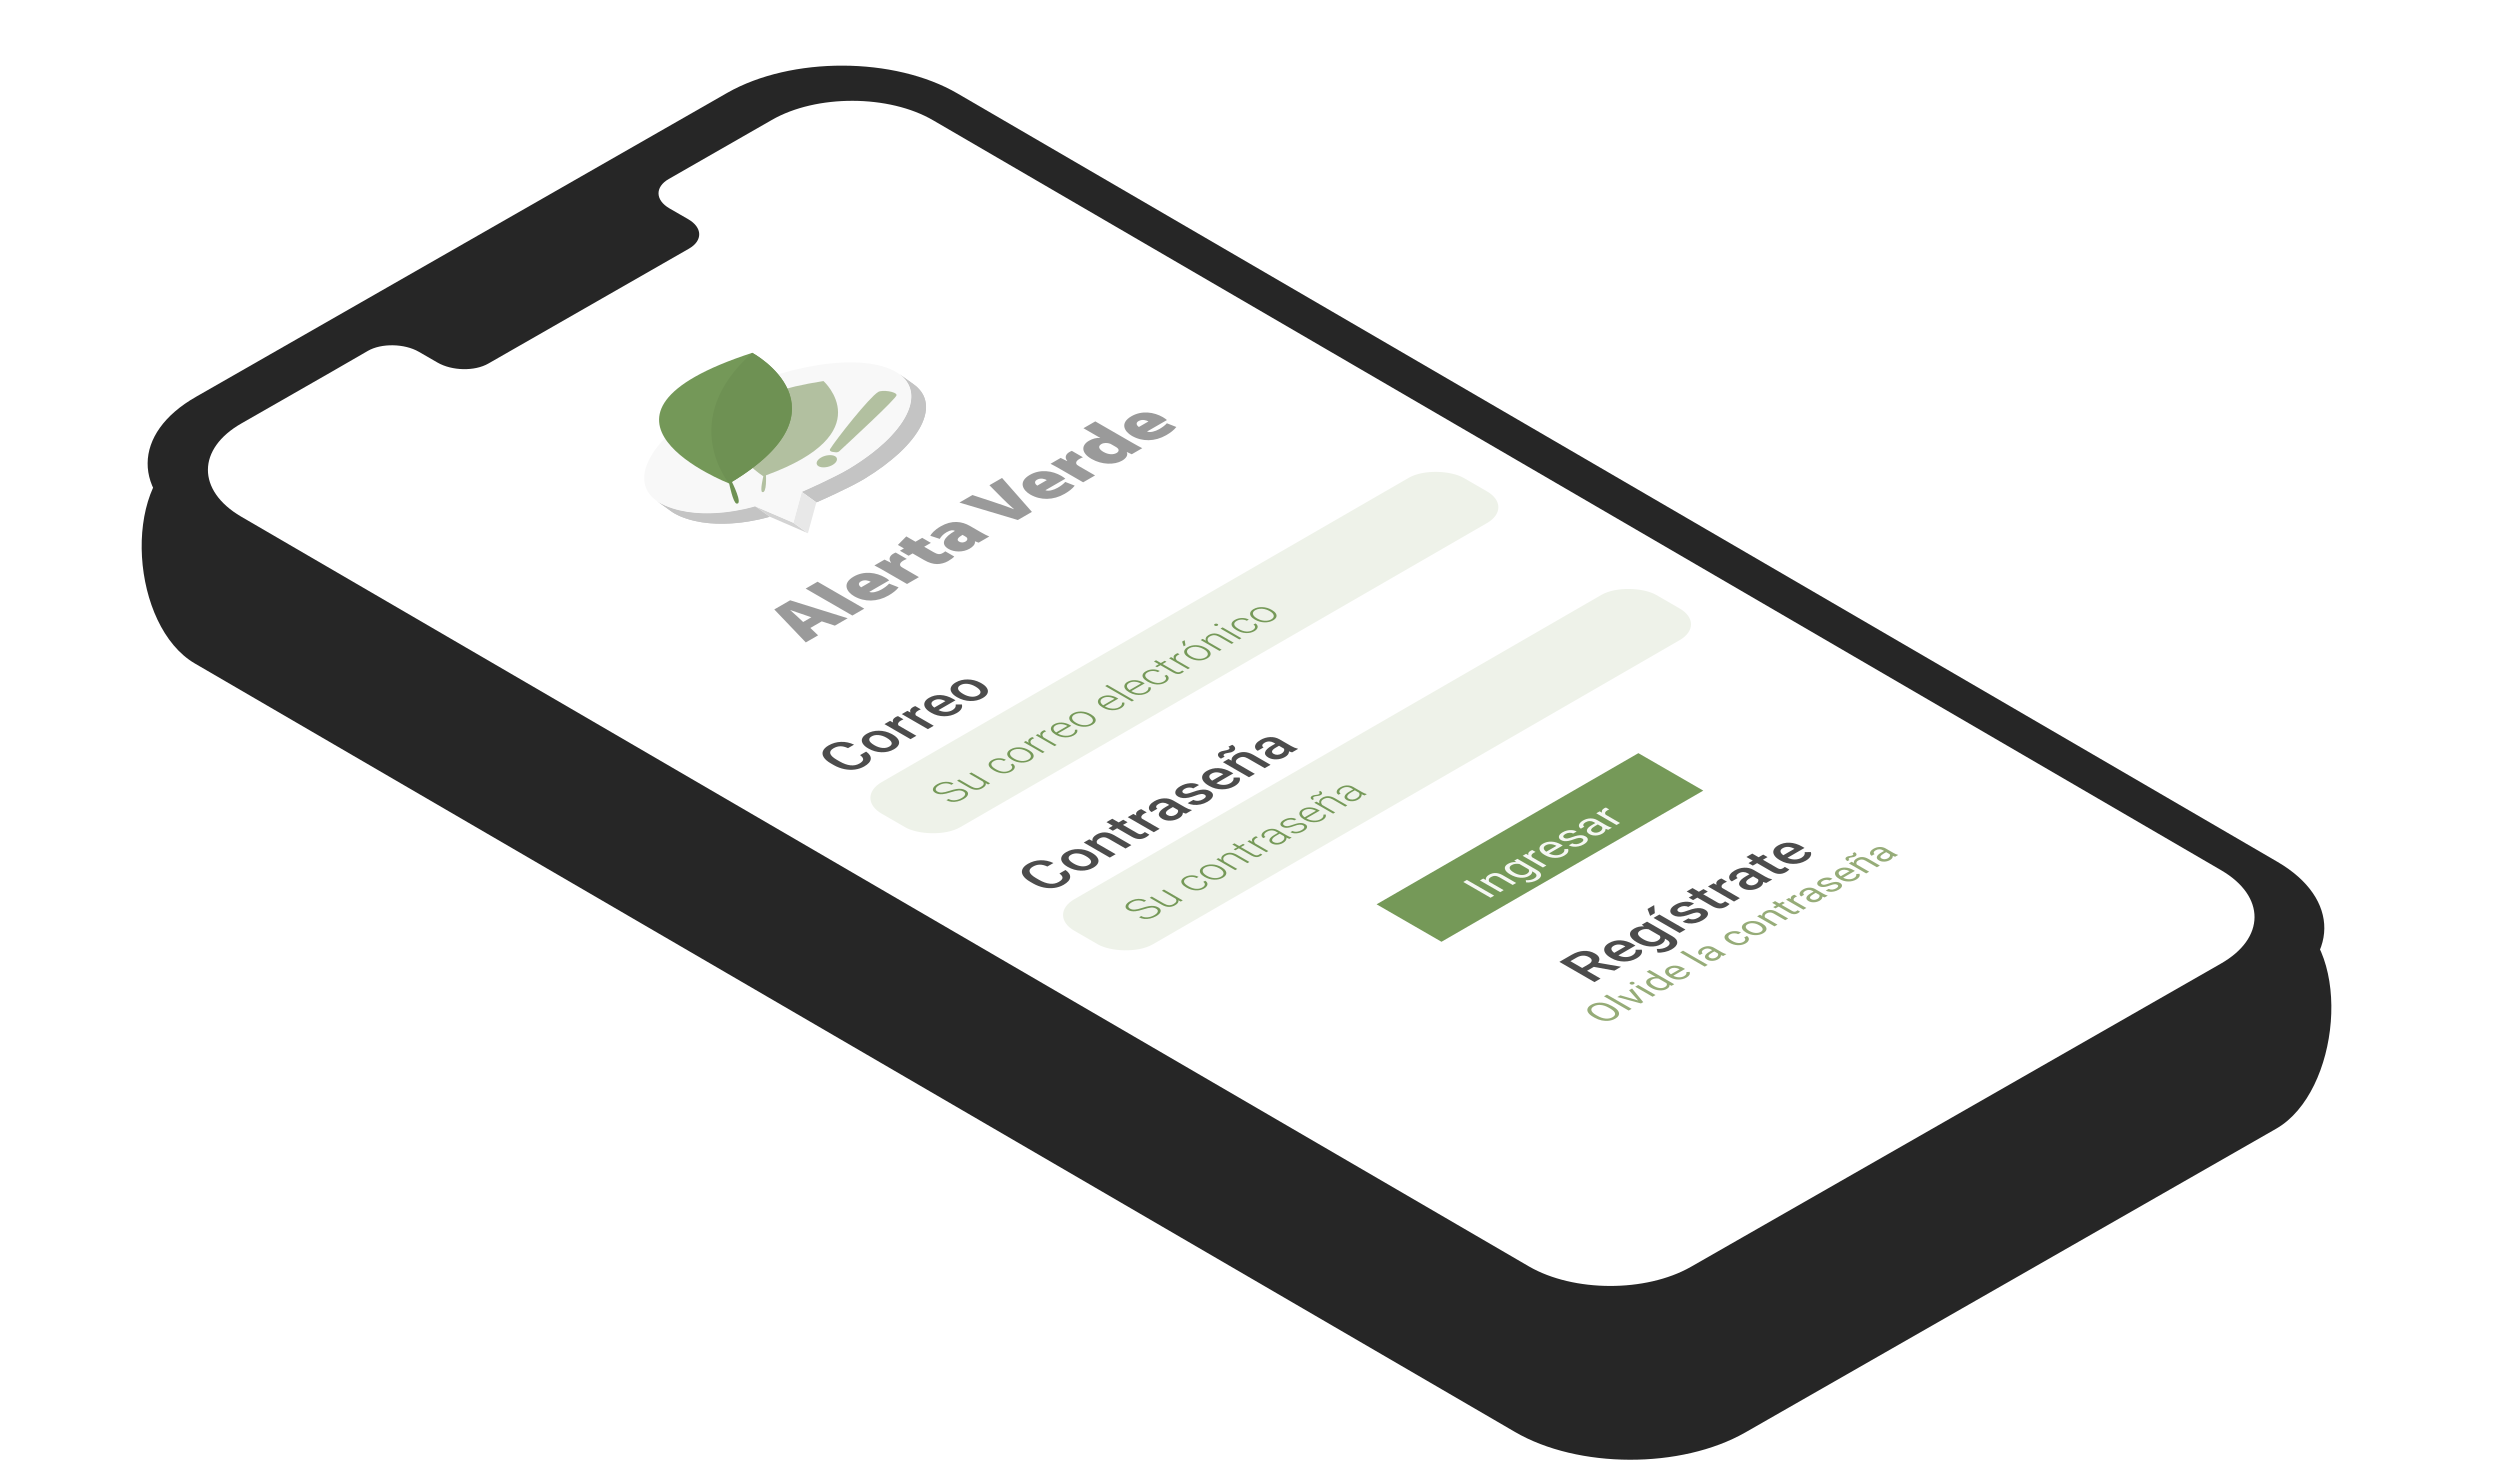 <svg width="790" height="466" viewBox="0 0 790 466" fill="none" xmlns="http://www.w3.org/2000/svg">
<path d="M719.349 314.404L551.479 410.453C531.234 421.996 498.665 421.925 478.671 410.238L61.556 167.426C41.561 155.739 41.686 136.937 61.931 125.394L229.801 29.345C250.046 17.802 282.615 17.873 302.609 29.56L719.725 272.372C739.594 283.987 739.343 302.861 719.349 314.404Z" fill="#262626"/>
<g filter="url(#filter0_d)">
<path d="M719.349 341.627L551.479 437.676C531.234 449.219 498.666 449.148 478.671 437.461L61.556 194.648C41.561 182.961 38.116 139.03 58.361 127.487L229.801 56.568C250.046 45.024 282.615 45.096 302.61 56.783L723.818 274.163C743.687 285.778 739.343 330.084 719.349 341.627Z" fill="#262626"/>
</g>
<path d="M243.884 37.911L211.316 56.569C206.915 59.11 207.041 63.248 211.568 65.861L217.478 69.272C222.005 71.886 222.131 76.024 217.73 78.565L154.354 114.864C149.953 117.405 142.786 117.188 138.259 114.574L132.348 111.163C127.821 108.549 120.528 108.405 116.253 110.873L104.81 117.479L76.391 133.742C62.182 141.8 62.183 155.012 76.141 163.215L483.196 400.22C497.281 408.35 520.041 408.422 534.25 400.363L701.743 304.533C715.952 296.474 715.952 283.262 701.993 275.059L294.938 38.054C280.979 29.851 257.968 29.78 243.884 37.911Z" fill="white"/>
<rect width="212.284" height="28.577" rx="10" transform="matrix(0.866 -0.5 0.866 0.5 269.97 252.135)" fill="#EEF2E9"/>
<path d="M273.698 237.507C274.769 238.254 275.256 239.039 275.159 239.863C275.058 240.683 274.375 241.458 273.112 242.187C272.229 242.697 271.242 243.026 270.151 243.176C269.06 243.319 267.946 243.274 266.809 243.04C265.673 242.805 264.587 242.398 263.552 241.818L262.516 241.22C261.471 240.617 260.735 239.978 260.309 239.305C259.883 238.631 259.799 237.97 260.058 237.323C260.322 236.672 260.908 236.085 261.816 235.561C263.039 234.855 264.356 234.478 265.767 234.431C267.177 234.384 268.55 234.676 269.884 235.306L267.966 236.413C267.078 236.006 266.271 235.81 265.546 235.824C264.82 235.833 264.097 236.045 263.376 236.461C262.539 236.945 262.202 237.494 262.364 238.109C262.526 238.719 263.194 239.367 264.366 240.056L265.348 240.623C266.545 241.314 267.672 241.718 268.727 241.836C269.788 241.95 270.732 241.768 271.559 241.291C272.315 240.854 272.714 240.428 272.754 240.012C272.795 239.596 272.47 239.13 271.78 238.615L273.698 237.507ZM274.315 236.475C273.508 236.009 272.942 235.498 272.617 234.941C272.287 234.381 272.239 233.835 272.472 233.302C272.701 232.766 273.191 232.281 273.942 231.847C275.053 231.206 276.311 230.892 277.717 230.907C279.128 230.919 280.452 231.25 281.69 231.9L282.132 232.146C282.944 232.615 283.512 233.125 283.837 233.675C284.167 234.223 284.215 234.767 283.981 235.306C283.753 235.842 283.258 236.33 282.497 236.769C281.335 237.44 280.018 237.755 278.547 237.714C277.075 237.667 275.695 237.271 274.406 236.527L274.315 236.475ZM276.324 235.499C277.171 235.988 278.011 236.271 278.843 236.347C279.671 236.42 280.396 236.277 281.02 235.917C281.645 235.556 281.886 235.136 281.744 234.655C281.607 234.172 281.069 233.659 280.13 233.117C279.298 232.637 278.458 232.36 277.61 232.287C276.768 232.211 276.04 232.35 275.426 232.704C274.822 233.053 274.583 233.469 274.71 233.952C274.832 234.433 275.37 234.948 276.324 235.499ZM285.496 227.304C285.212 227.421 284.94 227.554 284.682 227.704C283.834 228.193 283.588 228.71 283.943 229.255L289.576 232.507L287.726 233.574L279.49 228.82L281.256 227.8L282.223 228.306C281.954 227.635 282.215 227.071 283.007 226.614C283.271 226.462 283.525 226.356 283.768 226.298L285.496 227.304ZM290.977 224.14C290.692 224.257 290.421 224.39 290.162 224.54C289.315 225.029 289.069 225.546 289.424 226.091L295.056 229.343L293.207 230.411L284.971 225.656L286.737 224.637L287.704 225.142C287.435 224.471 287.696 223.907 288.488 223.45C288.751 223.298 289.005 223.192 289.249 223.134L290.977 224.14ZM302.318 225.326C301.146 226.003 299.826 226.34 298.36 226.337C296.893 226.328 295.546 225.969 294.318 225.261L294.09 225.129C293.268 224.654 292.692 224.14 292.362 223.586C292.032 223.027 291.974 222.477 292.187 221.938C292.4 221.399 292.859 220.926 293.565 220.519C294.686 219.872 295.909 219.579 297.233 219.64C298.563 219.699 299.882 220.106 301.191 220.862L301.937 221.293L296.556 224.399C297.292 224.76 298.055 224.94 298.847 224.94C299.644 224.937 300.344 224.761 300.948 224.412C301.795 223.923 302.143 223.327 301.991 222.624L303.939 222.598C304.102 223.072 304.043 223.548 303.764 224.026C303.485 224.497 303.003 224.931 302.318 225.326ZM295.041 221.38C294.534 221.673 294.3 222.013 294.341 222.4C294.387 222.784 294.683 223.183 295.231 223.599L298.756 221.565L298.619 221.486C297.959 221.152 297.327 220.978 296.723 220.963C296.114 220.945 295.554 221.085 295.041 221.38ZM302.371 220.277C301.564 219.812 300.999 219.3 300.674 218.744C300.344 218.184 300.296 217.638 300.529 217.105C300.758 216.569 301.247 216.084 301.998 215.65C303.11 215.009 304.368 214.695 305.774 214.71C307.184 214.722 308.509 215.053 309.747 215.703L310.189 215.949C311 216.418 311.569 216.928 311.894 217.478C312.223 218.026 312.272 218.57 312.038 219.109C311.81 219.645 311.315 220.132 310.554 220.572C309.392 221.243 308.075 221.558 306.603 221.517C305.132 221.47 303.752 221.074 302.463 220.33L302.371 220.277ZM304.381 219.302C305.228 219.791 306.068 220.074 306.9 220.15C307.727 220.223 308.453 220.08 309.077 219.719C309.701 219.359 309.942 218.939 309.8 218.458C309.663 217.975 309.125 217.462 308.187 216.92C307.354 216.44 306.515 216.163 305.667 216.09C304.825 216.014 304.097 216.153 303.483 216.507C302.879 216.856 302.64 217.272 302.767 217.755C302.889 218.236 303.427 218.751 304.381 219.302Z" fill="#4C4C4C"/>
<path d="M304.442 250.126C303.999 249.87 303.493 249.757 302.925 249.789C302.353 249.819 301.538 250.006 300.479 250.351C299.416 250.694 298.557 250.896 297.901 250.957C296.97 251.046 296.189 250.908 295.559 250.545C294.947 250.191 294.701 249.76 294.822 249.25C294.943 248.736 295.396 248.252 296.18 247.799C296.711 247.493 297.288 247.278 297.912 247.155C298.538 247.03 299.15 247.007 299.748 247.085C300.345 247.164 300.869 247.333 301.32 247.593L300.638 247.987C300.092 247.671 299.467 247.526 298.764 247.552C298.056 247.575 297.387 247.769 296.757 248.133C296.145 248.486 295.795 248.847 295.707 249.215C295.615 249.581 295.79 249.891 296.229 250.145C296.636 250.38 297.131 250.477 297.714 250.437C298.296 250.396 299.046 250.226 299.962 249.926C300.875 249.623 301.622 249.426 302.205 249.335C302.784 249.242 303.314 249.226 303.794 249.288C304.274 249.349 304.714 249.495 305.113 249.726C305.743 250.09 305.996 250.528 305.872 251.04C305.751 251.55 305.278 252.042 304.453 252.519C303.889 252.844 303.27 253.086 302.595 253.242C301.925 253.397 301.285 253.44 300.677 253.372C300.072 253.302 299.535 253.132 299.066 252.861L299.742 252.471C300.307 252.797 300.963 252.932 301.71 252.877C302.458 252.822 303.182 252.593 303.882 252.188C304.505 251.829 304.868 251.461 304.97 251.084C305.073 250.707 304.897 250.388 304.442 250.126ZM311.473 247.469C311.653 248.03 311.309 248.561 310.44 249.062C309.806 249.428 309.141 249.601 308.444 249.58C307.744 249.556 307.03 249.339 306.3 248.926L302.43 246.692L303.085 246.314L306.872 248.501C308.005 249.154 309.029 249.217 309.945 248.688C310.898 248.138 311.107 247.562 310.572 246.962L306.267 244.477L306.927 244.096L312.875 247.53L312.238 247.898L311.473 247.469ZM319.082 243.432C319.54 243.168 319.795 242.873 319.846 242.547C319.897 242.217 319.731 241.926 319.346 241.674L319.978 241.309C320.322 241.529 320.54 241.786 320.632 242.08C320.72 242.372 320.674 242.668 320.495 242.966C320.319 243.262 320.033 243.524 319.637 243.753C318.856 244.204 317.966 244.405 316.965 244.356C315.968 244.305 315.012 244.015 314.096 243.486L313.898 243.372C313.311 243.034 312.895 242.675 312.65 242.296C312.404 241.918 312.349 241.547 312.485 241.186C312.624 240.822 312.95 240.492 313.464 240.195C314.116 239.819 314.847 239.621 315.657 239.602C316.471 239.581 317.209 239.745 317.872 240.094L317.24 240.459C316.745 240.207 316.201 240.087 315.607 240.1C315.017 240.111 314.49 240.25 314.024 240.519C313.431 240.862 313.183 241.252 313.282 241.69C313.385 242.126 313.823 242.567 314.596 243.014L314.788 243.125C315.547 243.563 316.302 243.81 317.053 243.867C317.808 243.922 318.484 243.777 319.082 243.432ZM319.709 240.049C319.137 239.719 318.732 239.359 318.494 238.967C318.259 238.574 318.217 238.188 318.367 237.809C318.517 237.426 318.849 237.086 319.362 236.79C320.154 236.333 321.074 236.124 322.122 236.162C323.166 236.198 324.147 236.48 325.063 237.009L325.2 237.088C325.776 237.421 326.183 237.784 326.421 238.18C326.659 238.572 326.701 238.956 326.547 239.332C326.393 239.709 326.058 240.046 325.541 240.345C324.753 240.799 323.835 241.01 322.787 240.976C321.739 240.938 320.757 240.654 319.84 240.126L319.709 240.049ZM320.55 239.773C321.261 240.184 322.028 240.415 322.853 240.468C323.678 240.517 324.389 240.369 324.986 240.024C325.58 239.681 325.833 239.273 325.745 238.799C325.657 238.321 325.239 237.866 324.491 237.434L324.365 237.361C323.91 237.099 323.41 236.907 322.864 236.787C322.318 236.666 321.79 236.635 321.281 236.692C320.768 236.747 320.315 236.887 319.923 237.114C319.337 237.452 319.089 237.862 319.181 238.342C319.269 238.82 319.685 239.274 320.429 239.703L320.55 239.773ZM326.806 233.267C326.641 233.333 326.479 233.411 326.322 233.502C325.911 233.739 325.679 234.007 325.624 234.305C325.569 234.599 325.699 234.907 326.014 235.229L330.099 237.587L329.444 237.964L323.496 234.53L324.139 234.159L325.096 234.699C324.74 234.091 324.947 233.566 325.717 233.121C325.9 233.016 326.069 232.946 326.223 232.912L326.806 233.267ZM330.599 231.078C330.434 231.143 330.273 231.221 330.115 231.312C329.705 231.549 329.472 231.817 329.417 232.115C329.362 232.409 329.492 232.717 329.807 233.039L333.892 235.397L333.237 235.775L327.289 232.341L327.933 231.969L328.889 232.509C328.534 231.902 328.741 231.376 329.51 230.932C329.694 230.826 329.862 230.756 330.016 230.722L330.599 231.078ZM339.334 232.382C338.828 232.674 338.246 232.866 337.586 232.96C336.93 233.05 336.267 233.034 335.596 232.909C334.922 232.782 334.308 232.559 333.754 232.239L333.518 232.103C332.946 231.773 332.541 231.412 332.303 231.02C332.068 230.627 332.019 230.241 332.155 229.862C332.286 229.481 332.583 229.158 333.045 228.891C333.767 228.474 334.586 228.287 335.502 228.329C336.419 228.367 337.304 228.633 338.158 229.126L338.526 229.338L334.282 231.788L334.408 231.861C335.083 232.251 335.838 232.464 336.673 232.503C337.509 232.536 338.22 232.384 338.806 232.046C339.158 231.842 339.404 231.627 339.543 231.398C339.686 231.167 339.726 230.907 339.664 230.617L340.39 230.56C340.606 231.244 340.254 231.851 339.334 232.382ZM333.606 229.215C333.111 229.5 332.875 229.846 332.897 230.252C332.922 230.657 333.205 231.056 333.743 231.452L337.311 229.392L337.24 229.351C336.65 229.032 336.021 228.857 335.354 228.827C334.687 228.798 334.104 228.927 333.606 229.215ZM339.312 228.732C338.74 228.402 338.335 228.041 338.097 227.65C337.863 227.257 337.82 226.87 337.971 226.492C338.121 226.109 338.453 225.769 338.966 225.473C339.757 225.016 340.677 224.806 341.725 224.845C342.77 224.881 343.75 225.163 344.666 225.692L344.804 225.771C345.379 226.103 345.786 226.467 346.024 226.863C346.263 227.254 346.305 227.638 346.151 228.015C345.997 228.392 345.662 228.729 345.145 229.027C344.357 229.482 343.439 229.693 342.391 229.659C341.342 229.621 340.36 229.337 339.444 228.808L339.312 228.732ZM340.153 228.456C340.864 228.867 341.632 229.098 342.457 229.151C343.281 229.2 343.992 229.052 344.59 228.707C345.183 228.364 345.436 227.956 345.348 227.482C345.26 227.004 344.842 226.549 344.095 226.117L343.968 226.044C343.514 225.782 343.014 225.59 342.468 225.47C341.921 225.349 341.394 225.317 340.884 225.375C340.371 225.43 339.919 225.57 339.526 225.797C338.94 226.135 338.693 226.545 338.784 227.025C338.872 227.503 339.288 227.957 340.032 228.386L340.153 228.456ZM354.199 223.8C353.693 224.092 353.11 224.285 352.451 224.378C351.795 224.469 351.131 224.452 350.461 224.327C349.786 224.2 349.172 223.977 348.619 223.658L348.383 223.521C347.811 223.191 347.406 222.83 347.168 222.439C346.933 222.045 346.884 221.659 347.019 221.281C347.151 220.9 347.448 220.576 347.91 220.309C348.632 219.893 349.451 219.705 350.367 219.748C351.283 219.786 352.169 220.051 353.022 220.544L353.391 220.757L349.147 223.207L349.273 223.28C349.948 223.669 350.703 223.883 351.538 223.921C352.374 223.955 353.085 223.803 353.671 223.464C354.023 223.261 354.269 223.045 354.408 222.817C354.551 222.586 354.591 222.326 354.529 222.036L355.254 221.979C355.471 222.662 355.119 223.269 354.199 223.8ZM348.471 220.633C347.976 220.919 347.74 221.265 347.762 221.671C347.787 222.075 348.069 222.475 348.608 222.871L352.176 220.811L352.104 220.77C351.514 220.45 350.886 220.276 350.219 220.246C349.552 220.216 348.969 220.345 348.471 220.633ZM358.338 221.284L357.679 221.665L349.235 216.79L349.894 216.409L358.338 221.284ZM362.544 218.983C362.038 219.275 361.455 219.467 360.796 219.56C360.14 219.651 359.476 219.635 358.806 219.51C358.131 219.383 357.517 219.16 356.964 218.84L356.728 218.704C356.156 218.374 355.751 218.013 355.513 217.621C355.278 217.228 355.229 216.842 355.364 216.463C355.496 216.082 355.793 215.758 356.255 215.492C356.977 215.075 357.796 214.888 358.712 214.93C359.628 214.968 360.514 215.234 361.367 215.727L361.736 215.939L357.492 218.389L357.618 218.462C358.293 218.852 359.048 219.065 359.883 219.103C360.719 219.137 361.43 218.985 362.016 218.646C362.368 218.443 362.614 218.228 362.753 217.999C362.896 217.768 362.936 217.508 362.874 217.218L363.599 217.161C363.816 217.845 363.464 218.452 362.544 218.983ZM356.816 215.816C356.321 216.101 356.084 216.447 356.106 216.853C356.132 217.257 356.414 217.657 356.953 218.053L360.521 215.993L360.449 215.952C359.859 215.633 359.231 215.458 358.564 215.428C357.897 215.399 357.314 215.528 356.816 215.816ZM367.7 215.365C368.159 215.1 368.413 214.805 368.465 214.48C368.516 214.149 368.349 213.859 367.964 213.607L368.596 213.242C368.941 213.462 369.159 213.719 369.251 214.013C369.339 214.305 369.293 214.6 369.113 214.898C368.937 215.195 368.651 215.457 368.256 215.685C367.475 216.136 366.584 216.337 365.584 216.288C364.587 216.238 363.631 215.948 362.714 215.419L362.516 215.305C361.93 214.966 361.514 214.608 361.268 214.229C361.023 213.85 360.968 213.48 361.104 213.118C361.243 212.754 361.569 212.424 362.082 212.128C362.734 211.751 363.466 211.553 364.276 211.534C365.089 211.513 365.828 211.677 366.491 212.026L365.859 212.391C365.364 212.139 364.82 212.02 364.226 212.033C363.636 212.043 363.108 212.183 362.643 212.452C362.049 212.794 361.802 213.185 361.901 213.623C362.003 214.058 362.441 214.5 363.215 214.946L363.407 215.057C364.166 215.495 364.921 215.743 365.672 215.8C366.427 215.855 367.103 215.71 367.7 215.365ZM365.304 208.637L366.826 209.516L368.058 208.805L368.596 209.116L367.365 209.827L371.329 212.115C371.658 212.306 371.963 212.413 372.241 212.439C372.523 212.462 372.804 212.393 373.082 212.233C373.192 212.169 373.352 212.056 373.561 211.893L374.127 212.188C374.017 212.324 373.813 212.477 373.517 212.648C373.066 212.909 372.608 213.023 372.142 212.991C371.673 212.957 371.184 212.793 370.674 212.499L366.705 210.208L365.611 210.839L365.073 210.528L366.167 209.897L364.644 209.018L365.304 208.637ZM372.73 206.755C372.566 206.821 372.404 206.899 372.247 206.99C371.836 207.227 371.604 207.494 371.549 207.793C371.494 208.087 371.624 208.395 371.939 208.716L376.023 211.074L375.369 211.452L369.421 208.018L370.064 207.647L371.021 208.186C370.665 207.579 370.872 207.053 371.642 206.609C371.825 206.503 371.994 206.433 372.148 206.399L372.73 206.755ZM375.628 207.767C375.056 207.437 374.651 207.077 374.413 206.685C374.178 206.292 374.136 205.905 374.286 205.527C374.436 205.144 374.768 204.804 375.281 204.508C376.073 204.051 376.993 203.842 378.041 203.88C379.085 203.916 380.066 204.198 380.982 204.727L381.119 204.806C381.695 205.138 382.102 205.502 382.34 205.898C382.578 206.289 382.62 206.673 382.466 207.05C382.312 207.427 381.977 207.764 381.46 208.062C380.672 208.517 379.754 208.728 378.706 208.694C377.658 208.656 376.676 208.372 375.76 207.843L375.628 207.767ZM376.469 207.491C377.18 207.902 377.947 208.133 378.772 208.186C379.597 208.235 380.308 208.087 380.905 207.742C381.499 207.399 381.752 206.991 381.664 206.517C381.576 206.039 381.158 205.584 380.41 205.152L380.284 205.079C379.829 204.817 379.329 204.625 378.783 204.505C378.237 204.384 377.709 204.352 377.2 204.41C376.687 204.465 376.234 204.605 375.842 204.832C375.256 205.17 375.008 205.58 375.1 206.06C375.188 206.538 375.604 206.992 376.348 207.421L376.469 207.491ZM373.55 202.753L374.347 202.293L374.616 203.915L374.039 204.248L373.55 202.753ZM380.042 201.887L381.081 202.461C380.938 202.12 380.938 201.799 381.081 201.496C381.22 201.192 381.491 200.923 381.895 200.69C382.532 200.322 383.186 200.152 383.857 200.179C384.528 200.207 385.224 200.427 385.946 200.839L389.849 203.093L389.195 203.47L385.286 201.214C384.751 200.909 384.242 200.746 383.758 200.725C383.278 200.702 382.794 200.831 382.307 201.112C381.9 201.347 381.667 201.63 381.609 201.96C381.55 202.285 381.662 202.617 381.944 202.953L386.018 205.305L385.363 205.682L379.415 202.248L380.042 201.887ZM392.29 201.683L391.63 202.064L385.682 198.63L386.342 198.25L392.29 201.683ZM383.846 197.704C383.722 197.632 383.657 197.548 383.654 197.453C383.646 197.356 383.712 197.267 383.852 197.186C383.991 197.106 384.145 197.068 384.313 197.072C384.482 197.072 384.629 197.108 384.753 197.18C384.878 197.252 384.94 197.337 384.94 197.434C384.944 197.529 384.876 197.617 384.737 197.697C384.597 197.778 384.445 197.817 384.28 197.815C384.115 197.813 383.971 197.776 383.846 197.704ZM395.836 199.122C396.294 198.858 396.549 198.563 396.6 198.237C396.651 197.907 396.485 197.616 396.1 197.364L396.732 196.999C397.076 197.219 397.294 197.476 397.386 197.77C397.474 198.062 397.428 198.358 397.249 198.656C397.073 198.952 396.787 199.214 396.391 199.443C395.61 199.894 394.72 200.095 393.719 200.046C392.723 199.995 391.766 199.705 390.85 199.176L390.652 199.062C390.065 198.724 389.649 198.365 389.404 197.986C389.158 197.607 389.103 197.237 389.239 196.875C389.378 196.512 389.704 196.181 390.218 195.885C390.87 195.509 391.601 195.311 392.411 195.292C393.225 195.271 393.963 195.435 394.626 195.784L393.994 196.149C393.499 195.897 392.955 195.777 392.362 195.79C391.771 195.801 391.244 195.94 390.778 196.209C390.185 196.552 389.937 196.942 390.036 197.38C390.139 197.816 390.577 198.257 391.35 198.703L391.542 198.815C392.301 199.252 393.056 199.5 393.807 199.557C394.562 199.612 395.238 199.467 395.836 199.122ZM396.463 195.739C395.891 195.409 395.486 195.048 395.248 194.657C395.013 194.264 394.971 193.877 395.121 193.499C395.271 193.116 395.603 192.776 396.116 192.48C396.908 192.023 397.828 191.814 398.876 191.852C399.92 191.888 400.901 192.17 401.817 192.699L401.954 192.778C402.53 193.11 402.937 193.474 403.175 193.87C403.413 194.261 403.455 194.645 403.301 195.022C403.147 195.399 402.812 195.736 402.295 196.034C401.507 196.489 400.589 196.7 399.541 196.666C398.493 196.628 397.511 196.344 396.594 195.815L396.463 195.739ZM397.304 195.463C398.015 195.874 398.782 196.105 399.607 196.158C400.432 196.207 401.143 196.059 401.74 195.714C402.334 195.371 402.587 194.963 402.499 194.489C402.411 194.011 401.993 193.556 401.245 193.124L401.119 193.051C400.664 192.789 400.164 192.597 399.618 192.477C399.072 192.356 398.544 192.324 398.035 192.382C397.522 192.437 397.069 192.577 396.677 192.804C396.091 193.142 395.843 193.552 395.935 194.032C396.023 194.51 396.439 194.964 397.183 195.393L397.304 195.463Z" fill="#759958"/>
<rect width="212.284" height="28.577" rx="10" transform="matrix(0.866 -0.5 0.866 0.5 330.849 289.135)" fill="#EEF2E9"/>
<path d="M336.698 274.916C337.769 275.663 338.256 276.448 338.159 277.271C338.058 278.091 337.375 278.866 336.112 279.596C335.229 280.105 334.242 280.435 333.151 280.584C332.06 280.728 330.946 280.682 329.809 280.448C328.673 280.214 327.587 279.807 326.552 279.226L325.516 278.629C324.471 278.025 323.735 277.387 323.309 276.713C322.883 276.039 322.799 275.379 323.058 274.731C323.322 274.081 323.908 273.493 324.816 272.969C326.039 272.263 327.356 271.887 328.767 271.84C330.177 271.793 331.55 272.084 332.884 272.714L330.966 273.822C330.078 273.414 329.271 273.218 328.546 273.233C327.82 273.242 327.097 273.454 326.376 273.87C325.539 274.353 325.202 274.903 325.364 275.518C325.526 276.127 326.194 276.776 327.366 277.464L328.348 278.031C329.545 278.723 330.672 279.127 331.727 279.244C332.788 279.358 333.732 279.177 334.559 278.699C335.315 278.263 335.714 277.836 335.754 277.42C335.795 277.004 335.47 276.539 334.78 276.023L336.698 274.916ZM337.315 273.883C336.508 273.417 335.942 272.906 335.617 272.349C335.287 271.79 335.239 271.244 335.472 270.71C335.701 270.174 336.191 269.689 336.942 269.256C338.053 268.614 339.311 268.301 340.717 268.316C342.128 268.327 343.452 268.658 344.69 269.309L345.132 269.555C345.944 270.023 346.512 270.533 346.837 271.084C347.167 271.632 347.215 272.175 346.981 272.714C346.753 273.25 346.258 273.738 345.497 274.177C344.335 274.848 343.018 275.163 341.547 275.122C340.075 275.075 338.695 274.68 337.406 273.936L337.315 273.883ZM339.324 272.908C340.171 273.397 341.011 273.679 341.843 273.756C342.671 273.829 343.396 273.685 344.02 273.325C344.645 272.965 344.886 272.544 344.744 272.064C344.607 271.58 344.069 271.068 343.13 270.526C342.298 270.045 341.458 269.769 340.61 269.695C339.768 269.619 339.04 269.758 338.426 270.113C337.822 270.461 337.583 270.877 337.71 271.361C337.832 271.841 338.37 272.357 339.324 272.908ZM344.211 265.235L345.215 265.754C345.089 264.977 345.52 264.304 346.509 263.732C348.225 262.742 350.079 262.805 352.074 263.921L357.516 267.063L355.666 268.131L350.331 265.051C349.808 264.749 349.308 264.592 348.831 264.58C348.354 264.563 347.859 264.702 347.347 264.998C346.601 265.429 346.383 265.944 346.692 266.545L352.553 269.928L350.704 270.996L342.468 266.241L344.211 265.235ZM351.488 258.723L353.489 259.879L354.943 259.039L356.313 259.83L354.86 260.67L359.457 263.324C359.772 263.505 360.061 263.602 360.325 263.614C360.589 263.62 360.88 263.53 361.2 263.346C361.413 263.223 361.603 263.083 361.771 262.928L363.202 263.754C362.897 264.065 362.55 264.333 362.159 264.558C360.738 265.379 359.244 265.336 357.676 264.431L353.01 261.737L351.655 262.52L350.285 261.729L351.64 260.946L349.638 259.791L351.488 258.723ZM362.365 256.706C362.08 256.823 361.809 256.956 361.55 257.106C360.703 257.595 360.457 258.112 360.812 258.657L366.445 261.909L364.595 262.977L356.359 258.222L358.125 257.203L359.092 257.708C358.823 257.037 359.084 256.473 359.876 256.016C360.14 255.864 360.393 255.758 360.637 255.7L362.365 256.706ZM374.772 257.101C374.533 257.058 374.206 256.951 373.79 256.781C373.815 257.475 373.402 258.068 372.549 258.56C371.722 259.038 370.811 259.291 369.817 259.321C368.822 259.35 367.977 259.164 367.282 258.762C366.404 258.256 366.056 257.68 366.239 257.036C366.422 256.385 367.119 255.71 368.332 255.01L369.466 254.355L368.926 254.043C368.5 253.797 368.04 253.67 367.548 253.661C367.051 253.649 366.559 253.784 366.072 254.065C365.65 254.308 365.412 254.569 365.356 254.847C365.295 255.123 365.427 255.354 365.752 255.541L363.902 256.609C363.451 256.349 363.179 256.019 363.088 255.621C362.991 255.219 363.088 254.806 363.377 254.381C363.671 253.954 364.136 253.557 364.77 253.191C365.734 252.634 366.746 252.331 367.807 252.281C368.863 252.228 369.837 252.451 370.73 252.949L374.444 255.093C375.185 255.521 375.881 255.802 376.53 255.937L376.659 256.012L374.772 257.101ZM371.407 257.506C371.773 257.295 372.026 257.046 372.169 256.759C372.316 256.469 372.321 256.19 372.184 255.924L370.631 255.027L369.634 255.603C368.949 255.998 368.553 256.365 368.446 256.702C368.34 257.038 368.505 257.333 368.941 257.585C369.296 257.79 369.697 257.887 370.144 257.875C370.59 257.857 371.012 257.734 371.407 257.506ZM380.663 251.116C380.333 250.926 379.945 250.86 379.499 250.919C379.057 250.974 378.456 251.146 377.695 251.433C376.933 251.72 376.241 251.926 375.617 252.052C374.247 252.328 373.138 252.221 372.29 251.732C371.58 251.322 371.286 250.806 371.407 250.185C371.529 249.564 372.052 248.987 372.975 248.454C373.96 247.885 374.998 247.567 376.089 247.5C377.185 247.43 378.121 247.619 378.897 248.067L377.048 249.135C376.692 248.93 376.266 248.836 375.769 248.853C375.267 248.868 374.797 249.001 374.361 249.253C373.955 249.488 373.716 249.734 373.645 249.992C373.579 250.246 373.704 250.465 374.018 250.646C374.302 250.81 374.642 250.869 375.038 250.822C375.434 250.775 376.076 250.589 376.964 250.264C377.847 249.936 378.606 249.718 379.24 249.609C379.874 249.495 380.445 249.47 380.952 249.535C381.465 249.596 381.942 249.754 382.383 250.009C383.124 250.437 383.419 250.961 383.266 251.582C383.109 252.2 382.533 252.797 381.539 253.371C380.864 253.76 380.141 254.037 379.369 254.201C378.598 254.365 377.852 254.409 377.131 254.333C376.411 254.257 375.804 254.077 375.312 253.793L377.109 252.756C377.57 252.993 378.073 253.092 378.616 253.054C379.154 253.013 379.674 252.848 380.176 252.558C380.663 252.277 380.942 252.01 381.013 251.758C381.079 251.503 380.963 251.289 380.663 251.116ZM390.117 248.418C388.945 249.095 387.625 249.432 386.159 249.429C384.692 249.42 383.345 249.061 382.117 248.353L381.889 248.221C381.067 247.746 380.491 247.232 380.161 246.678C379.831 246.119 379.773 245.569 379.986 245.03C380.199 244.491 380.658 244.018 381.364 243.611C382.485 242.964 383.708 242.671 385.032 242.732C386.362 242.791 387.681 243.198 388.99 243.954L389.736 244.385L384.355 247.491C385.091 247.852 385.854 248.032 386.646 248.032C387.443 248.029 388.143 247.853 388.747 247.504C389.594 247.015 389.942 246.419 389.79 245.716L391.738 245.69C391.901 246.164 391.842 246.64 391.563 247.118C391.284 247.589 390.802 248.023 390.117 248.418ZM382.84 244.472C382.333 244.765 382.099 245.105 382.14 245.492C382.186 245.876 382.482 246.275 383.03 246.691L386.555 244.657L386.418 244.578C385.758 244.244 385.126 244.07 384.522 244.055C383.913 244.037 383.353 244.177 382.84 244.472ZM388.191 239.845L389.196 240.364C389.069 239.587 389.5 238.914 390.49 238.342C392.205 237.352 394.06 237.415 396.054 238.531L401.497 241.673L399.647 242.741L394.311 239.661C393.788 239.359 393.289 239.202 392.812 239.191C392.335 239.173 391.84 239.312 391.327 239.608C390.581 240.039 390.363 240.554 390.673 241.155L396.534 244.538L394.684 245.606L386.448 240.852L388.191 239.845ZM389.394 235.354C389.952 235.677 390.254 236.038 390.3 236.44C390.35 236.838 390.132 237.178 389.645 237.459C389.447 237.573 389.254 237.661 389.067 237.723C388.879 237.778 388.574 237.84 388.153 237.907C387.737 237.972 387.458 238.027 387.316 238.074C387.179 238.118 387.044 238.178 386.912 238.255C386.72 238.366 386.628 238.504 386.638 238.668C386.649 238.826 386.77 238.972 387.004 239.107L385.809 239.727C385.251 239.404 384.941 239.041 384.88 238.637C384.824 238.23 385.037 237.887 385.52 237.609C385.809 237.442 386.271 237.307 386.905 237.204C387.544 237.099 387.996 236.97 388.26 236.818C388.453 236.706 388.546 236.57 388.541 236.409C388.531 236.245 388.407 236.094 388.168 235.956L389.394 235.354ZM408.309 237.74C408.07 237.696 407.743 237.59 407.327 237.42C407.352 238.114 406.939 238.707 406.086 239.199C405.259 239.677 404.348 239.93 403.354 239.959C402.359 239.989 401.514 239.803 400.819 239.401C399.941 238.895 399.594 238.319 399.776 237.674C399.959 237.024 400.657 236.349 401.869 235.649L403.004 234.994L402.463 234.682C402.037 234.436 401.578 234.308 401.085 234.3C400.588 234.288 400.096 234.423 399.609 234.704C399.188 234.947 398.949 235.208 398.893 235.486C398.832 235.762 398.964 235.993 399.289 236.18L397.439 237.248C396.988 236.988 396.716 236.658 396.625 236.26C396.529 235.858 396.625 235.445 396.914 235.02C397.209 234.593 397.673 234.196 398.307 233.83C399.271 233.273 400.284 232.97 401.344 232.92C402.4 232.867 403.374 233.09 404.267 233.588L407.982 235.732C408.723 236.16 409.418 236.441 410.067 236.576L410.197 236.651L408.309 237.74ZM404.945 238.145C405.31 237.934 405.564 237.685 405.706 237.398C405.853 237.108 405.858 236.829 405.721 236.563L404.168 235.666L403.171 236.242C402.486 236.637 402.09 237.004 401.984 237.341C401.877 237.677 402.042 237.972 402.478 238.224C402.834 238.429 403.235 238.526 403.681 238.514C404.128 238.496 404.549 238.373 404.945 238.145Z" fill="#4C4C4C"/>
<path d="M365.321 287.126C364.878 286.87 364.372 286.758 363.804 286.789C363.232 286.819 362.417 287.006 361.357 287.351C360.295 287.694 359.435 287.896 358.779 287.957C357.848 288.046 357.068 287.909 356.437 287.545C355.825 287.191 355.58 286.76 355.701 286.25C355.822 285.736 356.274 285.252 357.059 284.8C357.59 284.493 358.167 284.278 358.79 284.155C359.417 284.031 360.029 284.007 360.626 284.086C361.224 284.164 361.748 284.333 362.199 284.593L361.517 284.987C360.971 284.672 360.346 284.527 359.642 284.552C358.935 284.575 358.266 284.769 357.636 285.133C357.024 285.486 356.674 285.847 356.586 286.215C356.494 286.581 356.668 286.891 357.108 287.145C357.515 287.38 358.01 287.477 358.592 287.437C359.175 287.397 359.924 287.226 360.841 286.926C361.753 286.623 362.501 286.427 363.084 286.336C363.663 286.243 364.192 286.227 364.672 286.288C365.152 286.349 365.592 286.495 365.992 286.726C366.622 287.09 366.875 287.528 366.75 288.04C366.629 288.55 366.157 289.043 365.332 289.519C364.768 289.845 364.148 290.086 363.474 290.242C362.803 290.397 362.164 290.44 361.555 290.372C360.951 290.303 360.414 290.132 359.945 289.862L360.621 289.471C361.185 289.797 361.841 289.932 362.589 289.877C363.336 289.822 364.06 289.593 364.76 289.189C365.383 288.829 365.746 288.461 365.849 288.084C365.951 287.708 365.775 287.388 365.321 287.126ZM372.352 284.47C372.532 285.03 372.187 285.561 371.319 286.063C370.685 286.429 370.019 286.601 369.323 286.58C368.623 286.557 367.908 286.339 367.179 285.926L363.309 283.692L363.963 283.314L367.751 285.501C368.883 286.155 369.908 286.217 370.824 285.688C371.777 285.138 371.986 284.563 371.451 283.962L367.146 281.477L367.806 281.096L373.754 284.53L373.116 284.898L372.352 284.47ZM379.96 280.433C380.419 280.168 380.673 279.873 380.725 279.547C380.776 279.217 380.609 278.926 380.224 278.675L380.857 278.31C381.201 278.53 381.419 278.787 381.511 279.081C381.599 279.373 381.553 279.668 381.373 279.966C381.197 280.262 380.912 280.525 380.516 280.753C379.735 281.204 378.845 281.405 377.844 281.356C376.847 281.305 375.891 281.016 374.974 280.487L374.776 280.372C374.19 280.034 373.774 279.675 373.529 279.297C373.283 278.918 373.228 278.548 373.364 278.186C373.503 277.822 373.829 277.492 374.342 277.196C374.995 276.819 375.726 276.621 376.536 276.602C377.349 276.581 378.088 276.745 378.751 277.094L378.119 277.459C377.624 277.207 377.08 277.088 376.486 277.1C375.896 277.111 375.368 277.251 374.903 277.519C374.309 277.862 374.062 278.252 374.161 278.69C374.263 279.126 374.701 279.567 375.475 280.014L375.667 280.125C376.426 280.563 377.181 280.81 377.932 280.867C378.687 280.922 379.363 280.778 379.96 280.433ZM380.587 277.05C380.015 276.72 379.61 276.359 379.372 275.967C379.138 275.574 379.096 275.188 379.246 274.809C379.396 274.426 379.728 274.087 380.241 273.79C381.032 273.333 381.952 273.124 383.001 273.162C384.045 273.198 385.025 273.48 385.942 274.009L386.079 274.089C386.654 274.421 387.061 274.785 387.299 275.18C387.538 275.572 387.58 275.956 387.426 276.332C387.272 276.709 386.937 277.046 386.42 277.345C385.632 277.8 384.714 278.01 383.666 277.976C382.618 277.938 381.635 277.655 380.719 277.126L380.587 277.05ZM381.428 276.774C382.139 277.184 382.907 277.416 383.732 277.469C384.556 277.517 385.267 277.369 385.865 277.024C386.458 276.681 386.711 276.273 386.623 275.799C386.535 275.321 386.118 274.866 385.37 274.435L385.243 274.362C384.789 274.099 384.289 273.908 383.743 273.787C383.197 273.667 382.669 273.635 382.159 273.692C381.646 273.747 381.194 273.888 380.802 274.114C380.215 274.453 379.968 274.862 380.059 275.342C380.147 275.82 380.563 276.274 381.307 276.704L381.428 276.774ZM385.002 271.169L386.041 271.743C385.898 271.403 385.898 271.081 386.041 270.779C386.18 270.474 386.451 270.205 386.854 269.972C387.492 269.604 388.146 269.434 388.817 269.461C389.487 269.489 390.184 269.709 390.906 270.122L394.809 272.375L394.155 272.753L390.246 270.496C389.711 270.191 389.202 270.029 388.718 270.007C388.238 269.984 387.754 270.113 387.266 270.395C386.86 270.629 386.627 270.912 386.568 271.242C386.51 271.568 386.621 271.899 386.904 272.235L390.977 274.587L390.323 274.965L384.375 271.531L385.002 271.169ZM390.065 266.488L391.587 267.367L392.819 266.656L393.358 266.967L392.126 267.678L396.09 269.966C396.42 270.157 396.724 270.264 397.002 270.29C397.284 270.313 397.565 270.244 397.843 270.084C397.953 270.02 398.113 269.907 398.322 269.744L398.888 270.039C398.778 270.174 398.575 270.328 398.278 270.499C397.827 270.76 397.369 270.874 396.903 270.842C396.434 270.808 395.945 270.644 395.436 270.35L391.466 268.059L390.372 268.69L389.834 268.379L390.928 267.748L389.405 266.869L390.065 266.488ZM397.492 264.606C397.327 264.671 397.165 264.75 397.008 264.841C396.597 265.078 396.365 265.345 396.31 265.644C396.255 265.938 396.385 266.246 396.7 266.567L400.784 268.925L400.13 269.303L394.182 265.869L394.825 265.498L395.782 266.037C395.426 265.43 395.633 264.904 396.403 264.46C396.586 264.354 396.755 264.284 396.909 264.25L397.492 264.606ZM407.458 265.072C407.205 265.003 406.887 264.867 406.502 264.666C406.571 264.973 406.509 265.278 406.315 265.58C406.121 265.878 405.824 266.143 405.424 266.374C404.852 266.704 404.229 266.879 403.555 266.9C402.884 266.919 402.305 266.788 401.818 266.507C401.239 266.173 401.021 265.77 401.164 265.298C401.31 264.824 401.814 264.338 402.676 263.841L403.868 263.152L403.192 262.762C402.767 262.517 402.302 262.4 401.796 262.413C401.29 262.421 400.786 262.571 400.284 262.86C399.826 263.125 399.564 263.412 399.498 263.72C399.432 264.029 399.564 264.279 399.894 264.469L399.229 264.847C398.756 264.574 398.567 264.211 398.662 263.758C398.754 263.304 399.121 262.891 399.762 262.521C400.425 262.138 401.114 261.933 401.829 261.905C402.544 261.873 403.203 262.026 403.808 262.362L406.623 263.987C407.198 264.319 407.689 264.533 408.096 264.628L408.162 264.666L407.458 265.072ZM404.918 265.993C405.358 265.739 405.644 265.451 405.776 265.129C405.912 264.806 405.88 264.496 405.683 264.2L404.374 263.444L403.198 264.123C402.549 264.506 402.157 264.872 402.021 265.222C401.882 265.569 402.016 265.859 402.423 266.094C402.756 266.287 403.156 266.376 403.621 266.361C404.09 266.344 404.523 266.221 404.918 265.993ZM411.79 260.826C411.464 260.638 411.07 260.563 410.608 260.601C410.15 260.637 409.602 260.775 408.965 261.016C408.323 261.256 407.784 261.418 407.348 261.505C406.912 261.588 406.518 261.61 406.166 261.572C405.818 261.532 405.496 261.426 405.199 261.255C404.73 260.984 404.539 260.647 404.627 260.245C404.711 259.841 405.06 259.462 405.672 259.109C406.335 258.726 407.031 258.515 407.761 258.474C408.49 258.43 409.118 258.56 409.646 258.865L408.986 259.246C408.638 259.045 408.202 258.962 407.678 258.998C407.158 259.032 406.676 259.177 406.232 259.433C405.8 259.683 405.549 259.94 405.479 260.204C405.41 260.464 405.529 260.683 405.837 260.861C406.133 261.032 406.472 261.103 406.854 261.074C407.235 261.04 407.781 260.896 408.492 260.642C409.206 260.386 409.784 260.22 410.223 260.144C410.667 260.065 411.066 260.049 411.422 260.093C411.777 260.137 412.109 260.248 412.417 260.426C412.919 260.716 413.117 261.065 413.011 261.473C412.908 261.88 412.53 262.271 411.878 262.648C411.185 263.048 410.456 263.276 409.69 263.333C408.924 263.386 408.285 263.264 407.772 262.968L408.431 262.587C408.842 262.795 409.304 262.875 409.817 262.829C410.33 262.778 410.832 262.611 411.323 262.327C411.781 262.063 412.05 261.791 412.131 261.512C412.212 261.232 412.098 261.004 411.79 260.826ZM417.859 259.195C417.353 259.487 416.771 259.679 416.111 259.772C415.455 259.863 414.792 259.846 414.121 259.722C413.447 259.595 412.833 259.371 412.279 259.052L412.043 258.916C411.471 258.585 411.066 258.225 410.828 257.833C410.594 257.44 410.544 257.054 410.68 256.675C410.812 256.294 411.108 255.97 411.57 255.704C412.292 255.287 413.111 255.1 414.028 255.142C414.944 255.18 415.829 255.446 416.683 255.939L417.051 256.151L412.807 258.601L412.934 258.674C413.608 259.064 414.363 259.277 415.199 259.315C416.034 259.349 416.745 259.197 417.331 258.858C417.683 258.655 417.929 258.44 418.068 258.211C418.211 257.98 418.251 257.72 418.189 257.43L418.915 257.373C419.131 258.057 418.779 258.664 417.859 259.195ZM412.131 256.028C411.636 256.313 411.4 256.659 411.422 257.065C411.447 257.469 411.73 257.869 412.268 258.265L415.836 256.205L415.765 256.164C415.175 255.845 414.546 255.67 413.879 255.64C413.212 255.611 412.629 255.74 412.131 256.028ZM415.941 253.308L416.98 253.882C416.837 253.542 416.837 253.22 416.98 252.917C417.119 252.613 417.39 252.344 417.793 252.111C418.431 251.743 419.085 251.573 419.756 251.6C420.426 251.628 421.123 251.848 421.845 252.26L425.748 254.514L425.094 254.891L421.185 252.635C420.65 252.33 420.141 252.167 419.657 252.146C419.177 252.123 418.693 252.252 418.206 252.533C417.799 252.768 417.566 253.051 417.507 253.381C417.449 253.707 417.561 254.038 417.843 254.374L421.916 256.726L421.262 257.103L415.314 253.67L415.941 253.308ZM417.233 249.953C417.584 250.156 417.764 250.381 417.771 250.626C417.779 250.867 417.632 251.075 417.331 251.248C417.053 251.409 416.679 251.508 416.21 251.546C415.745 251.582 415.407 251.661 415.199 251.781C415.026 251.881 414.938 251.997 414.935 252.13C414.935 252.262 415.037 252.386 415.242 252.505L414.731 252.781C414.394 252.586 414.214 252.368 414.192 252.127C414.174 251.884 414.323 251.671 414.638 251.489C414.814 251.388 414.995 251.319 415.182 251.283C415.369 251.247 415.556 251.22 415.743 251.2C415.93 251.181 416.109 251.158 416.281 251.131C416.457 251.101 416.62 251.043 416.771 250.956C416.939 250.859 417.022 250.741 417.018 250.604C417.018 250.464 416.916 250.335 416.71 250.217L417.233 249.953ZM431.207 251.362C430.954 251.293 430.635 251.157 430.25 250.956C430.32 251.263 430.258 251.568 430.063 251.87C429.869 252.168 429.572 252.433 429.173 252.664C428.601 252.994 427.978 253.169 427.304 253.19C426.633 253.209 426.054 253.078 425.567 252.797C424.987 252.463 424.769 252.059 424.912 251.588C425.059 251.114 425.563 250.628 426.424 250.131L427.617 249.442L426.941 249.052C426.516 248.807 426.05 248.69 425.545 248.703C425.039 248.711 424.535 248.86 424.033 249.15C423.575 249.415 423.313 249.701 423.247 250.01C423.181 250.319 423.313 250.569 423.642 250.759L422.977 251.137C422.504 250.864 422.316 250.501 422.411 250.048C422.503 249.594 422.869 249.181 423.51 248.811C424.174 248.428 424.863 248.223 425.578 248.195C426.292 248.163 426.952 248.316 427.557 248.652L430.371 250.277C430.947 250.609 431.438 250.823 431.844 250.918L431.91 250.956L431.207 251.362ZM428.667 252.283C429.107 252.029 429.393 251.741 429.525 251.419C429.66 251.096 429.629 250.786 429.431 250.49L428.123 249.734L426.946 250.413C426.298 250.796 425.906 251.162 425.77 251.511C425.631 251.858 425.764 252.149 426.171 252.384C426.505 252.577 426.904 252.666 427.37 252.651C427.839 252.634 428.271 252.511 428.667 252.283Z" fill="#759958"/>
<rect width="95.528" height="23.678" transform="matrix(0.866 -0.5 0.866 0.5 435 285.761)" fill="#759958"/>
<path d="M472.154 283.026L471.018 283.682L462.398 278.706L463.534 278.05L472.154 283.026ZM468.697 277.626L469.538 278.07C469.411 277.432 469.743 276.885 470.532 276.43C471.886 275.648 473.332 275.695 474.872 276.57L479.105 279.014L478.009 279.646L473.771 277.199C473.305 276.934 472.857 276.799 472.427 276.792C472 276.783 471.568 276.905 471.13 277.158C470.775 277.363 470.558 277.598 470.479 277.862C470.4 278.126 470.439 278.39 470.597 278.655L475.162 281.29L474.067 281.922L467.661 278.224L468.697 277.626ZM477.24 276.331C476.241 275.754 475.679 275.163 475.552 274.557C475.422 273.949 475.738 273.424 476.5 272.985C477.281 272.534 478.167 272.341 479.158 272.407L478.501 271.966L479.501 271.389L485.753 274.998C486.582 275.476 486.988 275.996 486.973 276.556C486.961 277.114 486.54 277.633 485.712 278.111C485.25 278.378 484.699 278.582 484.06 278.723C483.42 278.864 482.813 278.903 482.236 278.839L482.148 278.132C483.197 278.196 484.062 278.032 484.741 277.64C485.273 277.332 485.538 277.006 485.534 276.662C485.534 276.316 485.262 275.985 484.717 275.671L484.166 275.353C484.234 275.898 483.888 276.389 483.13 276.826C482.38 277.259 481.471 277.436 480.401 277.356C479.336 277.274 478.282 276.932 477.24 276.331ZM478.465 275.767C479.188 276.184 479.904 276.426 480.614 276.495C481.321 276.561 481.94 276.44 482.473 276.132C483.164 275.734 483.357 275.26 483.053 274.711L480.129 273.022C479.182 272.863 478.372 272.977 477.702 273.364C477.169 273.672 476.96 274.032 477.074 274.444C477.188 274.856 477.652 275.297 478.465 275.767ZM485.238 269.212C485.045 269.291 484.851 269.387 484.658 269.499C483.939 269.913 483.758 270.371 484.113 270.873L488.66 273.497L487.565 274.13L481.159 270.432L482.225 269.816L482.982 270.233C482.769 269.696 482.992 269.237 483.651 268.856C483.864 268.733 484.054 268.656 484.22 268.624L485.238 269.212ZM494.331 270.36C493.463 270.861 492.472 271.105 491.359 271.091C490.243 271.075 489.206 270.792 488.251 270.24L488.05 270.124C487.415 269.757 486.969 269.361 486.712 268.935C486.456 268.504 486.404 268.083 486.558 267.67C486.712 267.253 487.044 266.898 487.553 266.604C488.386 266.123 489.307 265.908 490.318 265.958C491.328 266.008 492.344 266.328 493.366 266.918L493.822 267.181L489.483 269.687C490.13 270.042 490.825 270.231 491.567 270.254C492.309 270.272 492.952 270.124 493.497 269.81C493.883 269.586 494.132 269.352 494.243 269.106C494.353 268.859 494.379 268.603 494.32 268.337L495.51 268.251C495.798 269.037 495.405 269.74 494.331 270.36ZM488.453 267.123C488.011 267.378 487.801 267.686 487.825 268.046C487.845 268.404 488.109 268.771 488.618 269.147L491.827 267.294L491.744 267.246C491.156 266.943 490.576 266.781 490.004 266.761C489.428 266.738 488.91 266.859 488.453 267.123ZM500.015 264.98C499.719 264.809 499.377 264.742 498.991 264.779C498.604 264.811 498.073 264.953 497.398 265.206C496.727 265.457 496.145 265.629 495.652 265.722C495.162 265.813 494.724 265.838 494.337 265.797C493.955 265.754 493.605 265.641 493.289 265.459C492.765 265.156 492.542 264.772 492.62 264.307C492.703 263.84 493.09 263.407 493.781 263.008C494.507 262.589 495.283 262.358 496.108 262.315C496.936 262.269 497.643 262.415 498.227 262.752L497.126 263.388C496.826 263.215 496.439 263.139 495.965 263.162C495.496 263.183 495.068 263.305 494.681 263.528C494.282 263.758 494.057 263.988 494.006 264.218C493.955 264.448 494.069 264.644 494.349 264.806C494.614 264.959 494.918 265.013 495.261 264.97C495.604 264.927 496.109 264.783 496.776 264.539C497.447 264.293 498.038 264.121 498.547 264.023C499.056 263.925 499.512 263.899 499.914 263.945C500.317 263.986 500.69 264.105 501.033 264.304C501.605 264.634 501.836 265.032 501.726 265.496C501.611 265.959 501.189 266.401 500.459 266.823C499.946 267.119 499.401 267.328 498.825 267.451C498.249 267.574 497.686 267.607 497.138 267.55C496.589 267.489 496.125 267.349 495.746 267.13L496.842 266.498C497.228 266.698 497.667 266.783 498.156 266.751C498.645 266.714 499.115 266.566 499.565 266.306C499.979 266.067 500.228 265.828 500.311 265.589C500.394 265.345 500.295 265.142 500.015 264.98ZM508.191 262.222C508.001 262.186 507.725 262.086 507.362 261.921C507.382 262.521 507.038 263.024 506.332 263.432C505.7 263.797 505.004 263.994 504.242 264.023C503.48 264.048 502.825 263.903 502.276 263.586C501.609 263.201 501.345 262.757 501.483 262.253C501.621 261.745 502.15 261.225 503.07 260.694L504.135 260.079L503.632 259.789C503.249 259.568 502.831 259.458 502.377 259.461C501.919 259.461 501.467 259.589 501.021 259.847C500.631 260.072 500.402 260.319 500.335 260.585C500.267 260.852 500.374 261.066 500.654 261.228L499.553 261.863C499.233 261.679 499.038 261.436 498.967 261.135C498.896 260.83 498.967 260.516 499.18 260.192C499.397 259.866 499.739 259.569 500.204 259.3C500.942 258.874 501.706 258.647 502.495 258.62C503.281 258.59 504.005 258.758 504.668 259.122L507.616 260.824C508.205 261.164 508.747 261.391 509.244 261.504L509.339 261.559L508.191 262.222ZM505.538 262.79C505.882 262.591 506.119 262.352 506.249 262.072C506.379 261.792 506.371 261.53 506.225 261.286L504.911 260.527L504.052 261.023C502.711 261.797 502.432 262.411 503.218 262.865C503.561 263.063 503.944 263.152 504.366 263.131C504.789 263.111 505.179 262.997 505.538 262.79ZM508.504 255.78C508.311 255.86 508.118 255.955 507.924 256.067C507.206 256.482 507.024 256.94 507.38 257.441L511.926 260.066L510.831 260.698L504.425 257L505.491 256.385L506.249 256.802C506.036 256.264 506.259 255.805 506.918 255.424C507.131 255.301 507.32 255.224 507.486 255.192L508.504 255.78Z" fill="#F5F7F3"/>
<path d="M503.651 305.53L501.505 306.769L505.775 309.235L503.849 310.346L492.767 303.948L496.664 301.699C497.943 300.96 499.216 300.556 500.485 300.486C501.754 300.415 502.931 300.694 504.017 301.321C504.758 301.748 505.199 302.211 505.341 302.709C505.483 303.201 505.369 303.71 504.999 304.234L512.108 305.464L512.207 305.522L510.144 306.712L503.651 305.53ZM499.96 305.877L501.939 304.735C502.588 304.36 502.933 303.973 502.974 303.575C503.009 303.174 502.743 302.809 502.175 302.481C501.581 302.138 500.952 301.971 500.287 301.98C499.627 301.986 498.957 302.179 498.278 302.56L496.245 303.733L499.96 305.877ZM517.177 302.828C516.005 303.505 514.686 303.841 513.219 303.839C511.753 303.83 510.406 303.471 509.177 302.762L508.949 302.63C508.127 302.156 507.551 301.641 507.221 301.088C506.891 300.528 506.833 299.979 507.046 299.44C507.259 298.901 507.719 298.428 508.424 298.021C509.545 297.373 510.768 297.08 512.093 297.142C513.422 297.2 514.742 297.607 516.051 298.363L516.797 298.794L511.415 301.901C512.151 302.261 512.915 302.441 513.706 302.441C514.503 302.438 515.203 302.262 515.807 301.914C516.655 301.425 517.002 300.828 516.85 300.125L518.799 300.099C518.961 300.574 518.903 301.05 518.624 301.527C518.345 301.999 517.862 302.432 517.177 302.828ZM509.901 298.882C509.393 299.175 509.16 299.515 509.2 299.901C509.246 300.285 509.543 300.685 510.091 301.101L513.615 299.066L513.478 298.987C512.818 298.653 512.187 298.479 511.583 298.464C510.974 298.447 510.413 298.586 509.901 298.882ZM517.269 297.774C515.99 297.036 515.269 296.275 515.107 295.489C514.945 294.699 515.361 294.016 516.355 293.442C517.294 292.9 518.36 292.663 519.552 292.73L518.806 292.203L520.473 291.24L528.458 295.85C529.539 296.474 530.054 297.161 530.003 297.911C529.957 298.658 529.364 299.361 528.222 300.02C527.618 300.369 526.9 300.637 526.068 300.824C525.246 301.012 524.482 301.075 523.777 301.013L523.541 299.866C524.784 299.928 525.822 299.718 526.654 299.238C527.268 298.883 527.585 298.507 527.605 298.108C527.631 297.713 527.321 297.329 526.677 296.957L526.121 296.636C526.182 297.287 525.768 297.868 524.88 298.381C523.916 298.937 522.744 299.172 521.364 299.084C519.989 298.993 518.624 298.557 517.269 297.774ZM519.271 296.803C520.098 297.281 520.917 297.561 521.729 297.643C522.541 297.719 523.246 297.584 523.845 297.238C524.591 296.808 524.825 296.304 524.546 295.727L520.922 293.635C519.948 293.477 519.088 293.613 518.342 294.044C517.733 294.395 517.5 294.808 517.642 295.283C517.789 295.755 518.332 296.261 519.271 296.803ZM532.606 293.745L530.757 294.813L522.521 290.058L524.37 288.99L532.606 293.745ZM520.618 287.228L522.726 286.011L522.924 288.56L521.44 289.417L520.618 287.228ZM537.09 288.573C536.76 288.383 536.372 288.317 535.925 288.375C535.484 288.431 534.882 288.602 534.121 288.889C533.36 289.176 532.667 289.383 532.043 289.509C530.673 289.784 529.564 289.677 528.717 289.188C528.006 288.778 527.712 288.262 527.834 287.641C527.956 287.02 528.478 286.443 529.402 285.91C530.386 285.342 531.424 285.024 532.515 284.956C533.611 284.886 534.547 285.075 535.324 285.523L533.474 286.591C533.119 286.386 532.693 286.292 532.195 286.31C531.693 286.325 531.224 286.458 530.787 286.71C530.381 286.944 530.143 287.19 530.072 287.448C530.006 287.703 530.13 287.921 530.445 288.103C530.729 288.267 531.069 288.325 531.465 288.279C531.86 288.232 532.502 288.046 533.39 287.72C534.273 287.392 535.032 287.174 535.666 287.066C536.301 286.951 536.871 286.927 537.379 286.991C537.891 287.053 538.368 287.211 538.81 287.466C539.551 287.893 539.845 288.418 539.693 289.039C539.536 289.657 538.96 290.253 537.965 290.827C537.29 291.217 536.567 291.494 535.796 291.658C535.024 291.822 534.278 291.866 533.558 291.79C532.837 291.713 532.231 291.533 531.739 291.249L533.535 290.212C533.997 290.449 534.499 290.549 535.042 290.511C535.58 290.47 536.1 290.304 536.603 290.014C537.09 289.733 537.369 289.466 537.44 289.214C537.506 288.96 537.389 288.746 537.09 288.573ZM534.844 280.633L536.846 281.788L538.3 280.949L539.67 281.74L538.216 282.579L542.814 285.233C543.128 285.415 543.418 285.512 543.681 285.523C543.945 285.529 544.237 285.44 544.557 285.255C544.77 285.132 544.96 284.993 545.128 284.838L546.559 285.664C546.254 285.974 545.907 286.243 545.516 286.468C544.095 287.288 542.601 287.246 541.033 286.341L536.367 283.647L535.012 284.429L533.642 283.638L534.996 282.856L532.995 281.7L534.844 280.633ZM545.721 278.616C545.437 278.733 545.166 278.866 544.907 279.015C544.059 279.505 543.813 280.022 544.169 280.567L549.801 283.818L547.952 284.886L539.716 280.132L541.482 279.112L542.448 279.617C542.179 278.947 542.441 278.383 543.232 277.926C543.496 277.773 543.75 277.668 543.993 277.609L545.721 278.616ZM558.128 279.011C557.89 278.967 557.563 278.86 557.147 278.69C557.172 279.385 556.758 279.978 555.906 280.47C555.079 280.947 554.168 281.201 553.173 281.23C552.179 281.259 551.334 281.073 550.639 280.672C549.761 280.165 549.413 279.59 549.596 278.945C549.778 278.295 550.476 277.62 551.689 276.919L552.823 276.265L552.283 275.953C551.856 275.707 551.397 275.579 550.905 275.57C550.408 275.559 549.915 275.693 549.428 275.975C549.007 276.218 548.769 276.479 548.713 276.757C548.652 277.032 548.784 277.264 549.109 277.451L547.259 278.519C546.807 278.258 546.536 277.929 546.444 277.53C546.348 277.129 546.444 276.716 546.734 276.291C547.028 275.863 547.492 275.466 548.127 275.1C549.091 274.544 550.103 274.24 551.164 274.191C552.219 274.138 553.194 274.36 554.087 274.858L557.801 277.003C558.542 277.431 559.237 277.712 559.887 277.847L560.016 277.921L558.128 279.011ZM554.764 279.415C555.129 279.204 555.383 278.955 555.525 278.668C555.672 278.378 555.677 278.1 555.54 277.833L553.988 276.937L552.991 277.513C552.305 277.908 551.91 278.274 551.803 278.611C551.697 278.948 551.861 279.242 552.298 279.494C552.653 279.699 553.054 279.796 553.501 279.784C553.947 279.767 554.368 279.644 554.764 279.415ZM553.721 269.735L555.723 270.89L557.177 270.051L558.547 270.842L557.093 271.681L561.691 274.336C562.005 274.517 562.295 274.614 562.558 274.626C562.822 274.631 563.114 274.542 563.434 274.358C563.647 274.235 563.837 274.095 564.005 273.94L565.436 274.766C565.131 275.077 564.784 275.345 564.393 275.57C562.972 276.391 561.478 276.348 559.91 275.443L555.244 272.749L553.889 273.531L552.519 272.74L553.873 271.958L551.872 270.803L553.721 269.735ZM570.612 271.98C569.439 272.657 568.12 272.994 566.654 272.991C565.187 272.982 563.84 272.623 562.612 271.914L562.383 271.783C561.561 271.308 560.985 270.794 560.656 270.24C560.326 269.681 560.267 269.131 560.48 268.592C560.694 268.053 561.153 267.58 561.858 267.173C562.98 266.526 564.203 266.233 565.527 266.294C566.857 266.353 568.176 266.76 569.485 267.516L570.231 267.946L564.85 271.053C565.585 271.413 566.349 271.594 567.141 271.594C567.937 271.591 568.638 271.415 569.242 271.066C570.089 270.577 570.437 269.981 570.284 269.278L572.233 269.251C572.395 269.726 572.337 270.202 572.058 270.68C571.779 271.151 571.297 271.585 570.612 271.98ZM563.335 268.034C562.827 268.327 562.594 268.667 562.635 269.054C562.68 269.437 562.977 269.837 563.525 270.253L567.049 268.219L566.912 268.14C566.253 267.806 565.621 267.631 565.017 267.617C564.408 267.599 563.847 267.738 563.335 268.034Z" fill="#4C4C4C"/>
<path d="M509.804 318.146C510.528 318.564 511.039 319 511.337 319.453C511.631 319.904 511.697 320.34 511.535 320.762C511.372 321.184 510.993 321.567 510.398 321.911C509.816 322.247 509.158 322.462 508.424 322.558C507.686 322.652 506.929 322.619 506.151 322.458C505.372 322.294 504.632 322.013 503.928 321.615L503.395 321.307C502.685 320.897 502.181 320.463 501.883 320.006C501.585 319.549 501.518 319.108 501.68 318.682C501.842 318.253 502.214 317.87 502.796 317.534C503.388 317.192 504.053 316.974 504.791 316.881C505.528 316.783 506.291 316.821 507.079 316.995C507.864 317.167 508.617 317.461 509.337 317.877L509.804 318.146ZM508.358 318.43C507.482 317.925 506.634 317.638 505.816 317.572C504.994 317.504 504.266 317.652 503.634 318.017C503.018 318.373 502.768 318.789 502.883 319.265C502.998 319.738 503.466 320.217 504.288 320.704L504.831 321.017C505.68 321.507 506.526 321.791 507.368 321.867C508.211 321.939 508.945 321.794 509.571 321.433C510.2 321.07 510.459 320.657 510.347 320.194C510.232 319.729 509.752 319.247 508.906 318.747L508.358 318.43ZM515.594 318.794L514.655 319.336L506.861 314.836L507.8 314.294L515.594 318.794ZM517.639 316.142L514.782 312.923L515.741 312.369L519.263 316.676L518.547 317.089L511.068 315.067L512.027 314.514L517.639 316.142ZM523.155 314.429L522.216 314.971L516.726 311.801L517.665 311.259L523.155 314.429ZM515.193 311.004C515.041 310.916 514.958 310.816 514.945 310.702C514.934 310.587 515.021 310.477 515.203 310.371C515.386 310.266 515.577 310.216 515.777 310.222C515.976 310.228 516.152 310.275 516.305 310.363C516.457 310.45 516.536 310.551 516.543 310.664C516.55 310.778 516.462 310.887 516.279 310.992C516.097 311.098 515.907 311.149 515.711 311.145C515.518 311.139 515.345 311.092 515.193 311.004ZM521.643 312.079C520.801 311.593 520.324 311.087 520.212 310.562C520.097 310.034 520.362 309.584 521.009 309.211C521.651 308.84 522.38 308.673 523.196 308.71L520.334 307.058L521.272 306.516L529.067 311.016L528.204 311.514L527.57 311.2C527.654 311.683 527.362 312.117 526.692 312.504C526.056 312.871 525.276 313.021 524.353 312.952C523.433 312.882 522.553 312.605 521.714 312.12L521.643 312.079ZM522.688 311.599C523.311 311.958 523.926 312.165 524.535 312.22C525.144 312.275 525.675 312.171 526.129 311.909C526.724 311.566 526.892 311.16 526.631 310.694L524.109 309.238C523.311 309.101 522.621 309.201 522.039 309.536C521.579 309.802 521.398 310.112 521.496 310.465C521.594 310.819 521.991 311.197 522.688 311.599ZM532.908 308.915C532.164 309.345 531.315 309.554 530.361 309.542C529.403 309.529 528.515 309.286 527.697 308.813L527.524 308.713C526.98 308.399 526.597 308.059 526.377 307.694C526.158 307.325 526.114 306.963 526.245 306.61C526.377 306.253 526.662 305.948 527.098 305.696C527.812 305.284 528.602 305.099 529.468 305.142C530.334 305.185 531.205 305.46 532.081 305.965L532.472 306.191L528.752 308.338C529.307 308.643 529.902 308.805 530.538 308.825C531.174 308.84 531.726 308.713 532.193 308.444C532.524 308.252 532.737 308.051 532.832 307.84C532.927 307.629 532.949 307.41 532.898 307.181L533.918 307.108C534.165 307.782 533.828 308.384 532.908 308.915ZM527.869 306.141C527.49 306.36 527.311 306.624 527.331 306.932C527.348 307.239 527.575 307.553 528.011 307.875L530.762 306.288L530.691 306.247C530.187 305.987 529.689 305.848 529.199 305.831C528.705 305.811 528.262 305.915 527.869 306.141ZM539.637 304.914L538.698 305.456L530.904 300.956L531.843 300.414L539.637 304.914ZM544.534 302.087C544.371 302.056 544.135 301.97 543.823 301.829C543.84 302.343 543.546 302.774 542.94 303.124C542.399 303.436 541.802 303.605 541.149 303.631C540.496 303.652 539.935 303.527 539.464 303.256C538.893 302.926 538.666 302.545 538.784 302.113C538.903 301.678 539.356 301.232 540.144 300.777L541.058 300.25L540.627 300.001C540.298 299.812 539.94 299.718 539.551 299.72C539.158 299.72 538.771 299.83 538.389 300.051C538.054 300.244 537.858 300.455 537.8 300.684C537.743 300.912 537.834 301.096 538.074 301.234L537.13 301.779C536.856 301.621 536.689 301.413 536.628 301.155C536.567 300.893 536.628 300.624 536.811 300.347C536.997 300.067 537.289 299.812 537.688 299.582C538.321 299.217 538.976 299.023 539.652 298.999C540.325 298.974 540.946 299.117 541.515 299.43L544.042 300.889C544.546 301.18 545.011 301.374 545.437 301.472L545.518 301.518L544.534 302.087ZM542.261 302.573C542.555 302.403 542.758 302.198 542.869 301.958C542.981 301.718 542.974 301.493 542.849 301.284L541.723 300.634L540.987 301.059C539.837 301.723 539.598 302.249 540.271 302.638C540.566 302.807 540.894 302.884 541.256 302.866C541.618 302.848 541.953 302.751 542.261 302.573ZM550.913 297.637C551.247 297.444 551.439 297.216 551.486 296.954C551.533 296.693 551.418 296.466 551.141 296.275L552.029 295.762C552.327 295.953 552.518 296.189 552.602 296.468C552.687 296.747 552.646 297.032 552.481 297.323C552.318 297.612 552.051 297.864 551.679 298.079C550.931 298.511 550.087 298.711 549.147 298.68C548.206 298.645 547.303 298.377 546.437 297.877L546.28 297.786C545.745 297.478 545.368 297.147 545.148 296.793C544.928 296.44 544.886 296.091 545.021 295.747C545.16 295.402 545.479 295.084 545.98 294.795C546.596 294.44 547.291 294.251 548.066 294.23C548.844 294.206 549.541 294.357 550.156 294.681L549.268 295.194C548.886 295.004 548.46 294.914 547.99 294.924C547.519 294.93 547.107 295.035 546.751 295.241C546.274 295.516 546.077 295.829 546.158 296.181C546.239 296.529 546.604 296.89 547.254 297.265L547.431 297.367C548.064 297.733 548.681 297.939 549.284 297.985C549.886 298.032 550.429 297.916 550.913 297.637ZM551.77 294.681C551.232 294.37 550.853 294.031 550.633 293.662C550.417 293.29 550.38 292.929 550.522 292.578C550.667 292.224 550.982 291.908 551.466 291.628C552.213 291.197 553.076 290.998 554.054 291.031C555.035 291.062 555.955 291.326 556.814 291.822L556.88 291.86C557.415 292.168 557.792 292.505 558.012 292.871C558.232 293.232 558.269 293.591 558.123 293.949C557.981 294.304 557.663 294.624 557.169 294.909C556.425 295.339 555.562 295.538 554.581 295.507C553.604 295.474 552.689 295.211 551.836 294.719L551.77 294.681ZM552.826 294.201C553.435 294.552 554.064 294.753 554.713 294.804C555.366 294.853 555.929 294.741 556.403 294.467C556.88 294.192 557.073 293.866 556.982 293.489C556.887 293.11 556.503 292.726 555.83 292.337C555.227 291.99 554.597 291.792 553.937 291.743C553.277 291.69 552.711 291.8 552.237 292.074C551.773 292.341 551.584 292.664 551.669 293.04C551.753 293.417 552.139 293.804 552.826 294.201ZM556.139 289.048L556.86 289.428C556.752 288.882 557.036 288.413 557.712 288.022C558.873 287.352 560.113 287.392 561.432 288.142L565.06 290.237L564.121 290.779L560.488 288.681C560.089 288.455 559.705 288.339 559.336 288.333C558.971 288.325 558.6 288.429 558.225 288.646C557.92 288.822 557.734 289.023 557.667 289.25C557.599 289.476 557.633 289.703 557.768 289.929L561.681 292.188L560.742 292.73L555.251 289.56L556.139 289.048ZM560.93 284.747L562.259 285.515L563.284 284.923L564.01 285.342L562.985 285.934L566.39 287.899C566.61 288.026 566.821 288.095 567.024 288.107C567.224 288.117 567.433 288.058 567.653 287.931C567.761 287.869 567.89 287.771 568.039 287.638L568.8 288.078C568.621 288.26 568.414 288.418 568.181 288.552C567.761 288.795 567.318 288.904 566.851 288.881C566.385 288.857 565.918 288.711 565.451 288.441L562.046 286.475L561.046 287.053L560.321 286.634L561.32 286.057L559.991 285.289L560.93 284.747ZM567.882 283.241C567.716 283.31 567.55 283.392 567.384 283.487C566.769 283.843 566.613 284.235 566.917 284.665L570.815 286.915L569.876 287.457L564.385 284.287L565.299 283.76L565.948 284.117C565.765 283.656 565.957 283.263 566.522 282.937C566.704 282.831 566.867 282.765 567.009 282.737L567.882 283.241ZM576.584 283.584C576.422 283.553 576.185 283.467 575.874 283.326C575.891 283.84 575.596 284.272 574.991 284.621C574.45 284.934 573.853 285.103 573.2 285.128C572.547 285.149 571.985 285.024 571.515 284.753C570.943 284.423 570.716 284.042 570.835 283.61C570.953 283.175 571.407 282.73 572.195 282.275L573.108 281.747L572.677 281.498C572.349 281.309 571.99 281.215 571.601 281.217C571.209 281.217 570.821 281.327 570.439 281.548C570.104 281.741 569.908 281.952 569.85 282.181C569.793 282.409 569.884 282.593 570.124 282.732L569.181 283.276C568.907 283.118 568.739 282.91 568.678 282.652C568.617 282.391 568.678 282.121 568.861 281.844C569.047 281.565 569.34 281.31 569.739 281.079C570.371 280.714 571.026 280.52 571.703 280.496C572.376 280.471 572.997 280.615 573.565 280.927L576.092 282.386C576.596 282.677 577.061 282.871 577.488 282.969L577.569 283.016L576.584 283.584ZM574.311 284.07C574.605 283.9 574.808 283.695 574.92 283.455C575.031 283.215 575.025 282.99 574.9 282.781L573.773 282.131L573.037 282.556C571.887 283.22 571.649 283.746 572.322 284.135C572.616 284.305 572.944 284.381 573.306 284.363C573.668 284.346 574.003 284.248 574.311 284.07ZM580.588 279.591C580.334 279.445 580.042 279.387 579.71 279.418C579.379 279.446 578.924 279.568 578.345 279.785C577.77 279.999 577.271 280.147 576.848 280.227C576.429 280.305 576.053 280.326 575.722 280.291C575.393 280.254 575.094 280.158 574.823 280.001C574.374 279.742 574.182 279.412 574.25 279.014C574.321 278.614 574.653 278.243 575.245 277.901C575.867 277.541 576.532 277.343 577.239 277.306C577.949 277.267 578.555 277.392 579.056 277.681L578.112 278.226C577.855 278.078 577.523 278.013 577.117 278.033C576.715 278.05 576.347 278.155 576.016 278.346C575.674 278.543 575.481 278.741 575.437 278.938C575.393 279.135 575.492 279.303 575.732 279.442C575.958 279.573 576.219 279.619 576.513 279.582C576.808 279.545 577.241 279.422 577.812 279.213C578.387 279.002 578.893 278.855 579.33 278.771C579.766 278.687 580.157 278.664 580.502 278.704C580.847 278.739 581.167 278.841 581.461 279.011C581.951 279.294 582.149 279.635 582.055 280.034C581.956 280.43 581.594 280.809 580.969 281.17C580.529 281.424 580.062 281.604 579.568 281.709C579.074 281.815 578.592 281.843 578.122 281.794C577.652 281.741 577.254 281.621 576.929 281.434L577.868 280.892C578.2 281.064 578.575 281.136 578.995 281.109C579.414 281.077 579.817 280.95 580.202 280.728C580.558 280.523 580.771 280.318 580.842 280.113C580.913 279.904 580.828 279.73 580.588 279.591ZM586.586 277.927C585.842 278.357 584.993 278.566 584.039 278.554C583.081 278.54 582.193 278.297 581.375 277.825L581.202 277.725C580.657 277.411 580.275 277.071 580.055 276.706C579.835 276.336 579.791 275.975 579.923 275.622C580.055 275.264 580.339 274.96 580.776 274.708C581.49 274.296 582.28 274.111 583.146 274.154C584.012 274.197 584.883 274.471 585.759 274.977L586.15 275.203L582.43 277.35C582.985 277.655 583.58 277.817 584.216 277.836C584.852 277.852 585.404 277.725 585.871 277.456C586.202 277.264 586.415 277.063 586.51 276.852C586.605 276.641 586.627 276.421 586.576 276.193L587.596 276.12C587.843 276.793 587.506 277.396 586.586 277.927ZM581.547 275.153C581.168 275.372 580.989 275.635 581.009 275.944C581.026 276.251 581.253 276.565 581.689 276.887L584.44 275.299L584.369 275.258C583.864 274.999 583.367 274.86 582.877 274.842C582.383 274.823 581.94 274.926 581.547 275.153ZM585.114 272.32L585.835 272.701C585.727 272.154 586.011 271.685 586.688 271.295C587.848 270.625 589.088 270.665 590.407 271.415L594.035 273.51L593.097 274.051L589.463 271.954C589.064 271.727 588.68 271.611 588.311 271.605C587.946 271.598 587.576 271.702 587.2 271.919C586.896 272.095 586.71 272.296 586.642 272.522C586.574 272.749 586.608 272.975 586.743 273.202L590.656 275.461L589.717 276.003L584.226 272.833L585.114 272.32ZM586.079 269.291C586.444 269.502 586.635 269.733 586.652 269.985C586.672 270.235 586.527 270.45 586.216 270.63C586.077 270.71 585.94 270.769 585.805 270.809C585.669 270.848 585.466 270.885 585.196 270.92C584.928 270.953 584.747 270.985 584.653 271.017C584.558 271.044 584.463 271.085 584.369 271.14C584.23 271.22 584.166 271.319 584.176 271.438C584.182 271.556 584.269 271.662 584.435 271.758L583.77 272.1C583.408 271.891 583.21 271.66 583.176 271.406C583.146 271.15 583.288 270.932 583.602 270.75C583.721 270.682 583.844 270.63 583.973 270.595C584.101 270.56 584.296 270.523 584.556 270.486C584.817 270.449 585.005 270.415 585.12 270.384C585.238 270.351 585.35 270.304 585.454 270.243C585.6 270.159 585.663 270.057 585.642 269.936C585.625 269.812 585.541 269.707 585.389 269.619L586.079 269.291ZM598.841 270.735C598.679 270.704 598.442 270.618 598.131 270.477C598.147 270.991 597.853 271.423 597.248 271.772C596.706 272.085 596.109 272.254 595.456 272.279C594.803 272.301 594.242 272.176 593.772 271.904C593.2 271.574 592.973 271.193 593.092 270.762C593.21 270.326 593.663 269.881 594.452 269.426L595.365 268.898L594.934 268.649C594.605 268.46 594.247 268.366 593.858 268.368C593.465 268.368 593.078 268.479 592.696 268.699C592.361 268.893 592.165 269.104 592.107 269.332C592.05 269.561 592.141 269.744 592.381 269.883L591.437 270.428C591.163 270.269 590.996 270.062 590.935 269.804C590.874 269.542 590.935 269.272 591.118 268.995C591.304 268.716 591.596 268.461 591.995 268.231C592.628 267.865 593.283 267.671 593.959 267.648C594.633 267.622 595.253 267.766 595.822 268.078L598.349 269.537C598.853 269.828 599.318 270.022 599.744 270.12L599.825 270.167L598.841 270.735ZM596.568 271.222C596.862 271.052 597.065 270.847 597.177 270.606C597.288 270.366 597.281 270.142 597.156 269.933L596.03 269.282L595.294 269.707C594.144 270.371 593.905 270.897 594.578 271.286C594.873 271.456 595.201 271.532 595.563 271.515C595.925 271.497 596.26 271.399 596.568 271.222Z" fill="#96AC78"/>
<g clip-path="url(#clip0)">
<path d="M212.005 161.502L207.376 158.176C208.166 158.763 209.145 159.285 210.199 159.762C222.213 164.911 237.76 160.196 238.552 159.955L243.181 163.282C242.351 163.544 226.842 168.237 214.828 163.089C213.774 162.611 212.795 162.089 212.005 161.502Z" fill="#C4C4C4"/>
<path d="M238.627 159.956L243.256 163.282C243.218 163.304 243.143 163.304 243.105 163.325L238.476 159.999C238.514 159.977 238.589 159.977 238.627 159.956Z" fill="#C4C4C4"/>
<path d="M238.439 160.021L243.067 163.347C241.219 163.893 226.39 168.063 214.866 163.111C213.774 162.654 212.832 162.111 212.042 161.524L207.413 158.198C208.204 158.785 209.182 159.306 210.237 159.784C221.799 164.715 236.59 160.567 238.439 160.021Z" fill="#C4C4C4"/>
<path d="M284.169 118.19L288.798 121.516C297.454 127.734 291.124 140.385 273.224 151.284C268.428 154.183 258.576 158.523 258.048 158.741L253.419 155.415C253.947 155.197 263.799 150.857 268.595 147.958C286.495 137.059 292.825 124.407 284.169 118.19Z" fill="#C4C4C4"/>
<path d="M284.169 118.19L288.798 121.516C289.476 121.994 290.04 122.494 290.529 123.038L285.9 119.712C285.411 119.168 284.809 118.646 284.169 118.19Z" fill="#C4C4C4"/>
<path d="M285.862 119.734L290.491 123.06C291.468 124.147 292.106 125.388 292.404 126.737L287.775 123.411C287.477 122.061 286.839 120.821 285.862 119.734Z" fill="#C4C4C4"/>
<path d="M287.775 123.411L292.404 126.737C293.448 131.437 290.416 137.404 283.839 143.461L279.211 140.135C285.787 134.078 288.819 128.068 287.775 123.411Z" fill="#C4C4C4"/>
<path d="M279.173 140.113L283.802 143.439C280.892 146.075 277.341 148.734 273.149 151.284C273.111 151.306 273.035 151.35 272.998 151.371L268.369 148.045C268.407 148.023 268.482 147.98 268.52 147.958C272.749 145.386 276.338 142.749 279.173 140.113Z" fill="#C4C4C4"/>
<path d="M268.407 148.023L273.036 151.35C268.24 154.249 258.539 158.502 258.01 158.72L253.381 155.393C253.872 155.197 263.573 150.944 268.407 148.023Z" fill="#C4C4C4"/>
<path d="M250.679 165.169L255.308 168.495L243.256 163.282L238.627 159.955L250.679 165.169Z" fill="#D3D3D3"/>
<path d="M253.344 155.415L257.973 158.741L255.308 168.495L250.679 165.169L253.344 155.415Z" fill="#E8E8E8"/>
<path d="M222.987 128.43C242.587 116.506 268.729 111.238 281.308 116.625C293.887 122.012 288.157 136.056 268.558 147.98C263.762 150.879 253.91 155.219 253.381 155.437L250.717 165.191L238.627 159.999C237.797 160.261 222.289 164.954 210.275 159.806C197.658 154.354 203.35 140.331 222.987 128.43Z" fill="#F8F8F8"/>
<path d="M260.222 120.409C260.222 120.409 278.54 136.914 242.046 150.201C242.046 150.201 242.37 156.012 240.864 155.491C240.073 155.209 241.216 150.507 241.216 150.507C241.216 150.507 207.528 128.661 260.222 120.409Z" fill="#B2C0A0"/>
<path d="M230.427 152.78C230.427 152.78 176 131.562 237.736 111.483C237.698 111.461 270.341 129.085 230.427 152.78Z" fill="#749858"/>
<path d="M237.698 111.504C237.698 111.504 269.814 128.868 231.295 152.278C231.295 152.278 234.934 159.523 232.748 159.134C231.655 158.939 230.427 152.823 230.427 152.823C230.427 152.823 213.776 132.835 237.698 111.504Z" fill="#6E9153"/>
<path d="M263.029 142.782C262.426 142.696 262.088 142.326 262.277 141.956C264.284 138.755 274.611 125.621 277.519 123.855C278.765 123.092 283.288 123.741 283.323 124.851C283.358 125.874 267.975 140.014 265.178 142.628C264.914 142.868 264.386 142.999 263.934 142.912L263.029 142.782Z" fill="#B2C0A0"/>
<path d="M258.081 146.117C258.31 145.072 259.934 144.047 261.706 143.85C263.479 143.653 264.721 144.326 264.455 145.393C264.226 146.438 262.602 147.462 260.829 147.66C259.057 147.857 257.852 147.162 258.081 146.117Z" fill="#B2C0A0"/>
</g>
<path d="M259.682 196.348L263.818 197.704L267.871 195.364L249.684 189.689L244.675 192.581L254.631 203.008L258.518 200.764L256.065 198.436L259.682 196.348ZM253.799 196.552L251.887 194.752C251.284 194.188 250.328 193.396 249.725 192.809L249.767 192.785C250.806 193.12 252.24 193.636 253.238 193.972L256.397 195.052L253.799 196.552ZM269.346 194.512L273.109 192.341L258.351 183.821L254.589 185.993L269.346 194.512ZM280.986 183.401C280.799 183.221 280.321 182.849 279.718 182.501C276.912 180.881 273.067 180.294 269.762 182.201C266 184.373 267.538 187.037 269.907 188.405C273.15 190.277 277.182 190.253 280.778 188.177C282.046 187.445 283.21 186.581 283.958 185.597L280.965 184.421C280.342 185.117 279.531 185.705 278.575 186.257C277.245 187.025 275.623 187.433 274.688 187.037L280.986 183.401ZM272.111 185.597C271.529 185.189 270.926 184.361 272.028 183.725C273.212 183.041 274.563 183.509 275.145 183.845L272.111 185.597ZM286.62 184.54L290.382 182.369L285.331 179.453C285.082 179.309 284.874 179.165 284.728 179.057C284.105 178.457 284.396 177.761 285.498 177.125C285.892 176.897 286.225 176.753 286.558 176.633L283.045 174.605C282.712 174.725 282.567 174.809 282.234 175.001C281.341 175.517 280.571 176.561 281.59 177.773L281.507 177.821L279.511 176.837L276.311 178.685C277.225 179.141 278.223 179.693 279.844 180.629L286.62 184.54ZM283.728 172.195L285.64 173.299L284.372 174.031L287.116 175.615L288.384 174.883L291.979 176.959C293.538 177.859 294.869 178.243 296.116 178.243C297.196 178.243 298.506 177.943 299.608 177.307C300.564 176.755 301.27 176.203 301.541 175.855L298.693 174.211C298.464 174.439 298.319 174.523 297.882 174.775C296.968 175.303 296.199 175.171 294.972 174.463L292.042 172.771L294.162 171.547L291.418 169.963L289.298 171.187L286.388 169.507L283.728 172.195ZM306.504 166.198C303.948 164.722 300.788 164.29 297.276 166.318C295.156 167.542 294.262 168.73 293.971 169.306L296.964 170.289C297.276 169.677 298.024 168.814 299.105 168.19C300.477 167.398 301.246 167.482 301.661 167.722L301.744 167.77C298.273 169.773 297.026 171.909 299.77 173.493C301.474 174.477 304.28 174.609 306.38 173.397C307.481 172.761 308.188 171.993 308.084 171.117L308.167 171.069L309.248 171.477L312.615 169.533C311.992 169.294 310.973 168.778 309.955 168.19L306.504 166.198ZM304.987 169.497C305.174 169.605 305.361 169.713 305.465 169.821C305.86 170.265 305.673 170.805 305.132 171.117C304.488 171.489 303.74 171.537 303.096 171.165C302.181 170.637 302.617 169.905 304.156 169.018L304.987 169.497ZM326.084 161.758L316.648 151.031L312.657 153.334L316.71 157.426C317.811 158.542 319.038 159.706 320.41 160.882L320.368 160.906C318.206 160.066 316.315 159.406 314.299 158.746L307.294 156.43L303.179 158.806L321.636 164.326L326.084 161.758ZM336.643 151.271C336.456 151.091 335.978 150.719 335.375 150.371C332.569 148.751 328.724 148.163 325.419 150.071C321.657 152.243 323.195 154.906 325.564 156.274C328.807 158.146 332.839 158.122 336.435 156.046C337.703 155.314 338.867 154.45 339.615 153.466L336.622 152.291C335.998 152.986 335.188 153.574 334.232 154.126C332.901 154.894 331.28 155.302 330.345 154.906L336.643 151.271ZM327.768 153.466C327.186 153.058 326.583 152.231 327.684 151.595C328.869 150.911 330.22 151.379 330.802 151.715L327.768 153.466ZM342.277 152.41L346.039 150.238L340.988 147.322C340.739 147.178 340.531 147.034 340.385 146.926C339.762 146.326 340.053 145.63 341.154 144.994C341.549 144.766 341.882 144.622 342.214 144.502L338.702 142.474C338.369 142.594 338.224 142.678 337.891 142.87C336.997 143.386 336.228 144.43 337.247 145.642L337.164 145.69L335.168 144.706L331.967 146.554C332.882 147.01 333.88 147.562 335.501 148.498L342.277 152.41ZM342.371 135.317L347.671 138.377L347.629 138.401C346.507 138.281 345.239 138.629 344.116 139.277C341.705 140.668 341.498 143.068 344.969 145.048C348.17 146.896 352.202 146.944 354.571 145.576C355.756 144.892 356.546 143.908 356.068 142.864L356.109 142.84L357.627 143.548L360.952 141.628C360.225 141.256 358.915 140.548 357.648 139.816L346.112 133.157L342.371 135.317ZM352.472 141.148C352.721 141.292 352.95 141.424 353.096 141.58C353.657 142.048 353.615 142.696 352.867 143.128C351.828 143.728 350.248 143.704 348.668 142.792C347.338 142.024 346.777 141.052 348.045 140.32C348.814 139.876 349.957 139.888 350.83 140.224C350.996 140.296 351.183 140.404 351.329 140.488L352.472 141.148ZM368.754 132.733C368.567 132.553 368.089 132.181 367.486 131.833C364.68 130.213 360.835 129.625 357.53 131.533C353.768 133.705 355.306 136.368 357.676 137.736C360.918 139.608 364.95 139.584 368.546 137.508C369.814 136.776 370.978 135.913 371.726 134.929L368.733 133.753C368.11 134.449 367.299 135.037 366.343 135.589C365.013 136.356 363.392 136.764 362.456 136.368L368.754 132.733ZM359.879 134.929C359.297 134.521 358.694 133.693 359.796 133.057C360.98 132.373 362.331 132.841 362.913 133.177L359.879 134.929Z" fill="#9A9A9A"/>
<defs>
<filter id="filter0_d" x="40.766" y="47.963" width="699.947" height="417.317" filterUnits="userSpaceOnUse" color-interpolation-filters="sRGB">
<feFlood flood-opacity="0" result="BackgroundImageFix"/>
<feColorMatrix in="SourceAlpha" type="matrix" values="0 0 0 0 0 0 0 0 0 0 0 0 0 0 0 0 0 0 127 0"/>
<feOffset dy="15"/>
<feGaussianBlur stdDeviation="2"/>
<feColorMatrix type="matrix" values="0 0 0 0 0 0 0 0 0 0 0 0 0 0 0 0 0 0 0.25 0"/>
<feBlend mode="normal" in2="BackgroundImageFix" result="effect1_dropShadow"/>
<feBlend mode="normal" in="SourceGraphic" in2="effect1_dropShadow" result="shape"/>
</filter>
<clipPath id="clip0">
<rect width="119.206" height="93.895" fill="white" transform="matrix(0.866 -0.5 0.866 0.5 150.593 144.099)"/>
</clipPath>
</defs>
</svg>
